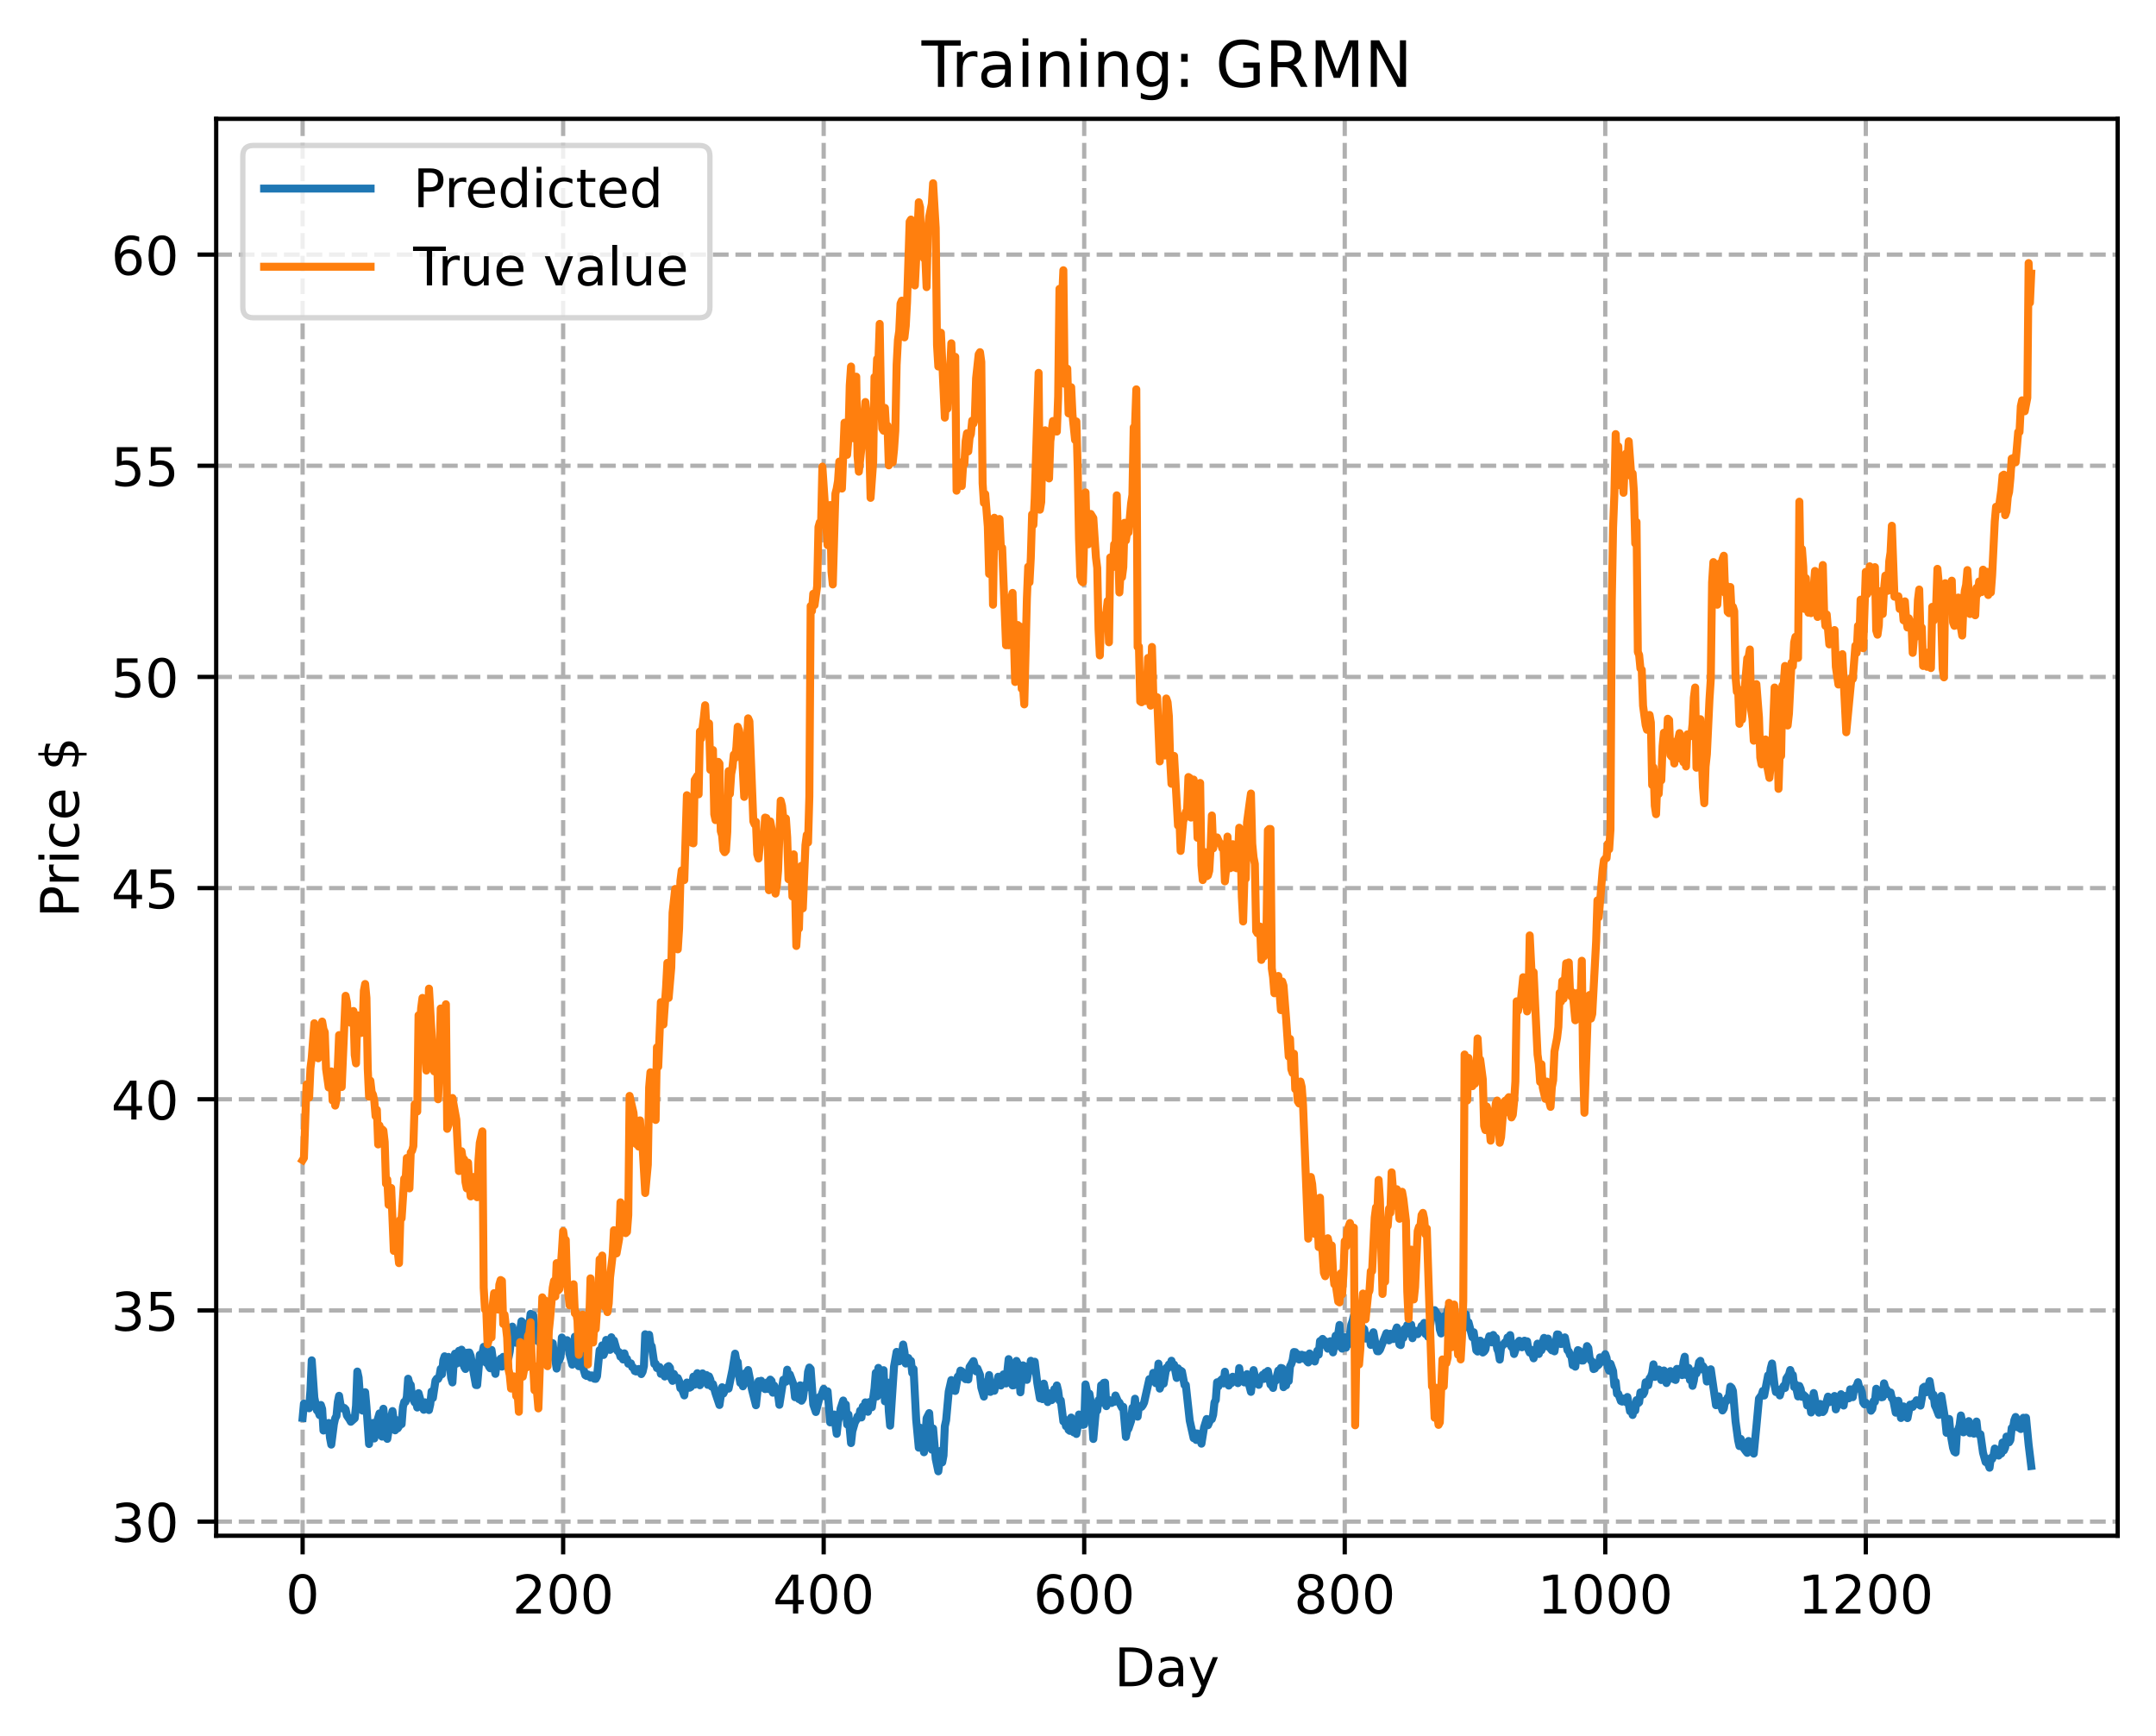 <?xml version="1.0" encoding="utf-8" standalone="no"?>
<!DOCTYPE svg PUBLIC "-//W3C//DTD SVG 1.1//EN"
  "http://www.w3.org/Graphics/SVG/1.1/DTD/svg11.dtd">
<!-- Created with matplotlib (https://matplotlib.org/) -->
<svg height="325.986pt" version="1.1" viewBox="0 0 404.923 325.986" width="404.923pt" xmlns="http://www.w3.org/2000/svg" xmlns:xlink="http://www.w3.org/1999/xlink">
 <defs>
  <style type="text/css">
*{stroke-linecap:butt;stroke-linejoin:round;}
  </style>
 </defs>
 <g id="figure_1">
  <g id="patch_1">
   <path d="M 0 325.986 
L 404.923 325.986 
L 404.923 0 
L 0 0 
z
" style="fill:#ffffff;"/>
  </g>
  <g id="axes_1">
   <g id="patch_2">
    <path d="M 40.603 288.43 
L 397.723 288.43 
L 397.723 22.318 
L 40.603 22.318 
z
" style="fill:#ffffff;"/>
   </g>
   <g id="matplotlib.axis_1">
    <g id="xtick_1">
     <g id="line2d_1">
      <path clip-path="url(#p4baff15fa0)" d="M 56.836 288.43 
L 56.836 22.318 
" style="fill:none;stroke:#b0b0b0;stroke-dasharray:2.96,1.28;stroke-dashoffset:0;stroke-width:0.8;"/>
     </g>
     <g id="line2d_2">
      <defs>
       <path d="M 0 0 
L 0 3.5 
" id="m6eef12f57c" style="stroke:#000000;stroke-width:0.8;"/>
      </defs>
      <g>
       <use style="stroke:#000000;stroke-width:0.8;" x="56.836" xlink:href="#m6eef12f57c" y="288.43"/>
      </g>
     </g>
     <g id="text_1">
      <!-- 0 -->
      <defs>
       <path d="M 31.781 66.406 
Q 24.172 66.406 20.328 58.906 
Q 16.5 51.422 16.5 36.375 
Q 16.5 21.391 20.328 13.891 
Q 24.172 6.391 31.781 6.391 
Q 39.453 6.391 43.281 13.891 
Q 47.125 21.391 47.125 36.375 
Q 47.125 51.422 43.281 58.906 
Q 39.453 66.406 31.781 66.406 
z
M 31.781 74.219 
Q 44.047 74.219 50.516 64.516 
Q 56.984 54.828 56.984 36.375 
Q 56.984 17.969 50.516 8.266 
Q 44.047 -1.422 31.781 -1.422 
Q 19.531 -1.422 13.062 8.266 
Q 6.594 17.969 6.594 36.375 
Q 6.594 54.828 13.062 64.516 
Q 19.531 74.219 31.781 74.219 
z
" id="DejaVuSans-48"/>
      </defs>
      <g transform="translate(53.655 303.029)scale(0.1 -0.1)">
       <use xlink:href="#DejaVuSans-48"/>
      </g>
     </g>
    </g>
    <g id="xtick_2">
     <g id="line2d_3">
      <path clip-path="url(#p4baff15fa0)" d="M 105.766 288.43 
L 105.766 22.318 
" style="fill:none;stroke:#b0b0b0;stroke-dasharray:2.96,1.28;stroke-dashoffset:0;stroke-width:0.8;"/>
     </g>
     <g id="line2d_4">
      <g>
       <use style="stroke:#000000;stroke-width:0.8;" x="105.766" xlink:href="#m6eef12f57c" y="288.43"/>
      </g>
     </g>
     <g id="text_2">
      <!-- 200 -->
      <defs>
       <path d="M 19.188 8.297 
L 53.609 8.297 
L 53.609 0 
L 7.328 0 
L 7.328 8.297 
Q 12.938 14.109 22.625 23.891 
Q 32.328 33.688 34.812 36.531 
Q 39.547 41.844 41.422 45.531 
Q 43.312 49.219 43.312 52.781 
Q 43.312 58.594 39.234 62.25 
Q 35.156 65.922 28.609 65.922 
Q 23.969 65.922 18.812 64.312 
Q 13.672 62.703 7.812 59.422 
L 7.812 69.391 
Q 13.766 71.781 18.938 73 
Q 24.125 74.219 28.422 74.219 
Q 39.75 74.219 46.484 68.547 
Q 53.219 62.891 53.219 53.422 
Q 53.219 48.922 51.531 44.891 
Q 49.859 40.875 45.406 35.406 
Q 44.188 33.984 37.641 27.219 
Q 31.109 20.453 19.188 8.297 
z
" id="DejaVuSans-50"/>
      </defs>
      <g transform="translate(96.223 303.029)scale(0.1 -0.1)">
       <use xlink:href="#DejaVuSans-50"/>
       <use x="63.623" xlink:href="#DejaVuSans-48"/>
       <use x="127.246" xlink:href="#DejaVuSans-48"/>
      </g>
     </g>
    </g>
    <g id="xtick_3">
     <g id="line2d_5">
      <path clip-path="url(#p4baff15fa0)" d="M 154.697 288.43 
L 154.697 22.318 
" style="fill:none;stroke:#b0b0b0;stroke-dasharray:2.96,1.28;stroke-dashoffset:0;stroke-width:0.8;"/>
     </g>
     <g id="line2d_6">
      <g>
       <use style="stroke:#000000;stroke-width:0.8;" x="154.697" xlink:href="#m6eef12f57c" y="288.43"/>
      </g>
     </g>
     <g id="text_3">
      <!-- 400 -->
      <defs>
       <path d="M 37.797 64.312 
L 12.891 25.391 
L 37.797 25.391 
z
M 35.203 72.906 
L 47.609 72.906 
L 47.609 25.391 
L 58.016 25.391 
L 58.016 17.188 
L 47.609 17.188 
L 47.609 0 
L 37.797 0 
L 37.797 17.188 
L 4.891 17.188 
L 4.891 26.703 
z
" id="DejaVuSans-52"/>
      </defs>
      <g transform="translate(145.153 303.029)scale(0.1 -0.1)">
       <use xlink:href="#DejaVuSans-52"/>
       <use x="63.623" xlink:href="#DejaVuSans-48"/>
       <use x="127.246" xlink:href="#DejaVuSans-48"/>
      </g>
     </g>
    </g>
    <g id="xtick_4">
     <g id="line2d_7">
      <path clip-path="url(#p4baff15fa0)" d="M 203.628 288.43 
L 203.628 22.318 
" style="fill:none;stroke:#b0b0b0;stroke-dasharray:2.96,1.28;stroke-dashoffset:0;stroke-width:0.8;"/>
     </g>
     <g id="line2d_8">
      <g>
       <use style="stroke:#000000;stroke-width:0.8;" x="203.628" xlink:href="#m6eef12f57c" y="288.43"/>
      </g>
     </g>
     <g id="text_4">
      <!-- 600 -->
      <defs>
       <path d="M 33.016 40.375 
Q 26.375 40.375 22.484 35.828 
Q 18.609 31.297 18.609 23.391 
Q 18.609 15.531 22.484 10.953 
Q 26.375 6.391 33.016 6.391 
Q 39.656 6.391 43.531 10.953 
Q 47.406 15.531 47.406 23.391 
Q 47.406 31.297 43.531 35.828 
Q 39.656 40.375 33.016 40.375 
z
M 52.594 71.297 
L 52.594 62.312 
Q 48.875 64.062 45.094 64.984 
Q 41.312 65.922 37.594 65.922 
Q 27.828 65.922 22.672 59.328 
Q 17.531 52.734 16.797 39.406 
Q 19.672 43.656 24.016 45.922 
Q 28.375 48.188 33.594 48.188 
Q 44.578 48.188 50.953 41.516 
Q 57.328 34.859 57.328 23.391 
Q 57.328 12.156 50.688 5.359 
Q 44.047 -1.422 33.016 -1.422 
Q 20.359 -1.422 13.672 8.266 
Q 6.984 17.969 6.984 36.375 
Q 6.984 53.656 15.188 63.938 
Q 23.391 74.219 37.203 74.219 
Q 40.922 74.219 44.703 73.484 
Q 48.484 72.75 52.594 71.297 
z
" id="DejaVuSans-54"/>
      </defs>
      <g transform="translate(194.084 303.029)scale(0.1 -0.1)">
       <use xlink:href="#DejaVuSans-54"/>
       <use x="63.623" xlink:href="#DejaVuSans-48"/>
       <use x="127.246" xlink:href="#DejaVuSans-48"/>
      </g>
     </g>
    </g>
    <g id="xtick_5">
     <g id="line2d_9">
      <path clip-path="url(#p4baff15fa0)" d="M 252.558 288.43 
L 252.558 22.318 
" style="fill:none;stroke:#b0b0b0;stroke-dasharray:2.96,1.28;stroke-dashoffset:0;stroke-width:0.8;"/>
     </g>
     <g id="line2d_10">
      <g>
       <use style="stroke:#000000;stroke-width:0.8;" x="252.558" xlink:href="#m6eef12f57c" y="288.43"/>
      </g>
     </g>
     <g id="text_5">
      <!-- 800 -->
      <defs>
       <path d="M 31.781 34.625 
Q 24.75 34.625 20.719 30.859 
Q 16.703 27.094 16.703 20.516 
Q 16.703 13.922 20.719 10.156 
Q 24.75 6.391 31.781 6.391 
Q 38.812 6.391 42.859 10.172 
Q 46.922 13.969 46.922 20.516 
Q 46.922 27.094 42.891 30.859 
Q 38.875 34.625 31.781 34.625 
z
M 21.922 38.812 
Q 15.578 40.375 12.031 44.719 
Q 8.5 49.078 8.5 55.328 
Q 8.5 64.062 14.719 69.141 
Q 20.953 74.219 31.781 74.219 
Q 42.672 74.219 48.875 69.141 
Q 55.078 64.062 55.078 55.328 
Q 55.078 49.078 51.531 44.719 
Q 48 40.375 41.703 38.812 
Q 48.828 37.156 52.797 32.312 
Q 56.781 27.484 56.781 20.516 
Q 56.781 9.906 50.312 4.234 
Q 43.844 -1.422 31.781 -1.422 
Q 19.734 -1.422 13.25 4.234 
Q 6.781 9.906 6.781 20.516 
Q 6.781 27.484 10.781 32.312 
Q 14.797 37.156 21.922 38.812 
z
M 18.312 54.391 
Q 18.312 48.734 21.844 45.562 
Q 25.391 42.391 31.781 42.391 
Q 38.141 42.391 41.719 45.562 
Q 45.312 48.734 45.312 54.391 
Q 45.312 60.062 41.719 63.234 
Q 38.141 66.406 31.781 66.406 
Q 25.391 66.406 21.844 63.234 
Q 18.312 60.062 18.312 54.391 
z
" id="DejaVuSans-56"/>
      </defs>
      <g transform="translate(243.015 303.029)scale(0.1 -0.1)">
       <use xlink:href="#DejaVuSans-56"/>
       <use x="63.623" xlink:href="#DejaVuSans-48"/>
       <use x="127.246" xlink:href="#DejaVuSans-48"/>
      </g>
     </g>
    </g>
    <g id="xtick_6">
     <g id="line2d_11">
      <path clip-path="url(#p4baff15fa0)" d="M 301.489 288.43 
L 301.489 22.318 
" style="fill:none;stroke:#b0b0b0;stroke-dasharray:2.96,1.28;stroke-dashoffset:0;stroke-width:0.8;"/>
     </g>
     <g id="line2d_12">
      <g>
       <use style="stroke:#000000;stroke-width:0.8;" x="301.489" xlink:href="#m6eef12f57c" y="288.43"/>
      </g>
     </g>
     <g id="text_6">
      <!-- 1000 -->
      <defs>
       <path d="M 12.406 8.297 
L 28.516 8.297 
L 28.516 63.922 
L 10.984 60.406 
L 10.984 69.391 
L 28.422 72.906 
L 38.281 72.906 
L 38.281 8.297 
L 54.391 8.297 
L 54.391 0 
L 12.406 0 
z
" id="DejaVuSans-49"/>
      </defs>
      <g transform="translate(288.764 303.029)scale(0.1 -0.1)">
       <use xlink:href="#DejaVuSans-49"/>
       <use x="63.623" xlink:href="#DejaVuSans-48"/>
       <use x="127.246" xlink:href="#DejaVuSans-48"/>
       <use x="190.869" xlink:href="#DejaVuSans-48"/>
      </g>
     </g>
    </g>
    <g id="xtick_7">
     <g id="line2d_13">
      <path clip-path="url(#p4baff15fa0)" d="M 350.419 288.43 
L 350.419 22.318 
" style="fill:none;stroke:#b0b0b0;stroke-dasharray:2.96,1.28;stroke-dashoffset:0;stroke-width:0.8;"/>
     </g>
     <g id="line2d_14">
      <g>
       <use style="stroke:#000000;stroke-width:0.8;" x="350.419" xlink:href="#m6eef12f57c" y="288.43"/>
      </g>
     </g>
     <g id="text_7">
      <!-- 1200 -->
      <g transform="translate(337.694 303.029)scale(0.1 -0.1)">
       <use xlink:href="#DejaVuSans-49"/>
       <use x="63.623" xlink:href="#DejaVuSans-50"/>
       <use x="127.246" xlink:href="#DejaVuSans-48"/>
       <use x="190.869" xlink:href="#DejaVuSans-48"/>
      </g>
     </g>
    </g>
    <g id="text_8">
     <!-- Day -->
     <defs>
      <path d="M 19.672 64.797 
L 19.672 8.109 
L 31.594 8.109 
Q 46.688 8.109 53.688 14.938 
Q 60.688 21.781 60.688 36.531 
Q 60.688 51.172 53.688 57.984 
Q 46.688 64.797 31.594 64.797 
z
M 9.812 72.906 
L 30.078 72.906 
Q 51.266 72.906 61.172 64.094 
Q 71.094 55.281 71.094 36.531 
Q 71.094 17.672 61.125 8.828 
Q 51.172 0 30.078 0 
L 9.812 0 
z
" id="DejaVuSans-68"/>
      <path d="M 34.281 27.484 
Q 23.391 27.484 19.188 25 
Q 14.984 22.516 14.984 16.5 
Q 14.984 11.719 18.141 8.906 
Q 21.297 6.109 26.703 6.109 
Q 34.188 6.109 38.703 11.406 
Q 43.219 16.703 43.219 25.484 
L 43.219 27.484 
z
M 52.203 31.203 
L 52.203 0 
L 43.219 0 
L 43.219 8.297 
Q 40.141 3.328 35.547 0.953 
Q 30.953 -1.422 24.312 -1.422 
Q 15.922 -1.422 10.953 3.297 
Q 6 8.016 6 15.922 
Q 6 25.141 12.172 29.828 
Q 18.359 34.516 30.609 34.516 
L 43.219 34.516 
L 43.219 35.406 
Q 43.219 41.609 39.141 45 
Q 35.062 48.391 27.688 48.391 
Q 23 48.391 18.547 47.266 
Q 14.109 46.141 10.016 43.891 
L 10.016 52.203 
Q 14.938 54.109 19.578 55.047 
Q 24.219 56 28.609 56 
Q 40.484 56 46.344 49.844 
Q 52.203 43.703 52.203 31.203 
z
" id="DejaVuSans-97"/>
      <path d="M 32.172 -5.078 
Q 28.375 -14.844 24.75 -17.812 
Q 21.141 -20.797 15.094 -20.797 
L 7.906 -20.797 
L 7.906 -13.281 
L 13.188 -13.281 
Q 16.891 -13.281 18.938 -11.516 
Q 21 -9.766 23.484 -3.219 
L 25.094 0.875 
L 2.984 54.688 
L 12.5 54.688 
L 29.594 11.922 
L 46.688 54.688 
L 56.203 54.688 
z
" id="DejaVuSans-121"/>
     </defs>
     <g transform="translate(209.29 316.707)scale(0.1 -0.1)">
      <use xlink:href="#DejaVuSans-68"/>
      <use x="77.002" xlink:href="#DejaVuSans-97"/>
      <use x="138.281" xlink:href="#DejaVuSans-121"/>
     </g>
    </g>
   </g>
   <g id="matplotlib.axis_2">
    <g id="ytick_1">
     <g id="line2d_15">
      <path clip-path="url(#p4baff15fa0)" d="M 40.603 285.778 
L 397.723 285.778 
" style="fill:none;stroke:#b0b0b0;stroke-dasharray:2.96,1.28;stroke-dashoffset:0;stroke-width:0.8;"/>
     </g>
     <g id="line2d_16">
      <defs>
       <path d="M 0 0 
L -3.5 0 
" id="me89796ea8c" style="stroke:#000000;stroke-width:0.8;"/>
      </defs>
      <g>
       <use style="stroke:#000000;stroke-width:0.8;" x="40.603" xlink:href="#me89796ea8c" y="285.778"/>
      </g>
     </g>
     <g id="text_9">
      <!-- 30 -->
      <defs>
       <path d="M 40.578 39.312 
Q 47.656 37.797 51.625 33 
Q 55.609 28.219 55.609 21.188 
Q 55.609 10.406 48.188 4.484 
Q 40.766 -1.422 27.094 -1.422 
Q 22.516 -1.422 17.656 -0.516 
Q 12.797 0.391 7.625 2.203 
L 7.625 11.719 
Q 11.719 9.328 16.594 8.109 
Q 21.484 6.891 26.812 6.891 
Q 36.078 6.891 40.938 10.547 
Q 45.797 14.203 45.797 21.188 
Q 45.797 27.641 41.281 31.266 
Q 36.766 34.906 28.719 34.906 
L 20.219 34.906 
L 20.219 43.016 
L 29.109 43.016 
Q 36.375 43.016 40.234 45.922 
Q 44.094 48.828 44.094 54.297 
Q 44.094 59.906 40.109 62.906 
Q 36.141 65.922 28.719 65.922 
Q 24.656 65.922 20.016 65.031 
Q 15.375 64.156 9.812 62.312 
L 9.812 71.094 
Q 15.438 72.656 20.344 73.438 
Q 25.25 74.219 29.594 74.219 
Q 40.828 74.219 47.359 69.109 
Q 53.906 64.016 53.906 55.328 
Q 53.906 49.266 50.438 45.094 
Q 46.969 40.922 40.578 39.312 
z
" id="DejaVuSans-51"/>
      </defs>
      <g transform="translate(20.878 289.577)scale(0.1 -0.1)">
       <use xlink:href="#DejaVuSans-51"/>
       <use x="63.623" xlink:href="#DejaVuSans-48"/>
      </g>
     </g>
    </g>
    <g id="ytick_2">
     <g id="line2d_17">
      <path clip-path="url(#p4baff15fa0)" d="M 40.603 246.118 
L 397.723 246.118 
" style="fill:none;stroke:#b0b0b0;stroke-dasharray:2.96,1.28;stroke-dashoffset:0;stroke-width:0.8;"/>
     </g>
     <g id="line2d_18">
      <g>
       <use style="stroke:#000000;stroke-width:0.8;" x="40.603" xlink:href="#me89796ea8c" y="246.118"/>
      </g>
     </g>
     <g id="text_10">
      <!-- 35 -->
      <defs>
       <path d="M 10.797 72.906 
L 49.516 72.906 
L 49.516 64.594 
L 19.828 64.594 
L 19.828 46.734 
Q 21.969 47.469 24.109 47.828 
Q 26.266 48.188 28.422 48.188 
Q 40.625 48.188 47.75 41.5 
Q 54.891 34.812 54.891 23.391 
Q 54.891 11.625 47.562 5.094 
Q 40.234 -1.422 26.906 -1.422 
Q 22.312 -1.422 17.547 -0.641 
Q 12.797 0.141 7.719 1.703 
L 7.719 11.625 
Q 12.109 9.234 16.797 8.062 
Q 21.484 6.891 26.703 6.891 
Q 35.156 6.891 40.078 11.328 
Q 45.016 15.766 45.016 23.391 
Q 45.016 31 40.078 35.438 
Q 35.156 39.891 26.703 39.891 
Q 22.75 39.891 18.812 39.016 
Q 14.891 38.141 10.797 36.281 
z
" id="DejaVuSans-53"/>
      </defs>
      <g transform="translate(20.878 249.917)scale(0.1 -0.1)">
       <use xlink:href="#DejaVuSans-51"/>
       <use x="63.623" xlink:href="#DejaVuSans-53"/>
      </g>
     </g>
    </g>
    <g id="ytick_3">
     <g id="line2d_19">
      <path clip-path="url(#p4baff15fa0)" d="M 40.603 206.458 
L 397.723 206.458 
" style="fill:none;stroke:#b0b0b0;stroke-dasharray:2.96,1.28;stroke-dashoffset:0;stroke-width:0.8;"/>
     </g>
     <g id="line2d_20">
      <g>
       <use style="stroke:#000000;stroke-width:0.8;" x="40.603" xlink:href="#me89796ea8c" y="206.458"/>
      </g>
     </g>
     <g id="text_11">
      <!-- 40 -->
      <g transform="translate(20.878 210.257)scale(0.1 -0.1)">
       <use xlink:href="#DejaVuSans-52"/>
       <use x="63.623" xlink:href="#DejaVuSans-48"/>
      </g>
     </g>
    </g>
    <g id="ytick_4">
     <g id="line2d_21">
      <path clip-path="url(#p4baff15fa0)" d="M 40.603 166.798 
L 397.723 166.798 
" style="fill:none;stroke:#b0b0b0;stroke-dasharray:2.96,1.28;stroke-dashoffset:0;stroke-width:0.8;"/>
     </g>
     <g id="line2d_22">
      <g>
       <use style="stroke:#000000;stroke-width:0.8;" x="40.603" xlink:href="#me89796ea8c" y="166.798"/>
      </g>
     </g>
     <g id="text_12">
      <!-- 45 -->
      <g transform="translate(20.878 170.598)scale(0.1 -0.1)">
       <use xlink:href="#DejaVuSans-52"/>
       <use x="63.623" xlink:href="#DejaVuSans-53"/>
      </g>
     </g>
    </g>
    <g id="ytick_5">
     <g id="line2d_23">
      <path clip-path="url(#p4baff15fa0)" d="M 40.603 127.139 
L 397.723 127.139 
" style="fill:none;stroke:#b0b0b0;stroke-dasharray:2.96,1.28;stroke-dashoffset:0;stroke-width:0.8;"/>
     </g>
     <g id="line2d_24">
      <g>
       <use style="stroke:#000000;stroke-width:0.8;" x="40.603" xlink:href="#me89796ea8c" y="127.139"/>
      </g>
     </g>
     <g id="text_13">
      <!-- 50 -->
      <g transform="translate(20.878 130.938)scale(0.1 -0.1)">
       <use xlink:href="#DejaVuSans-53"/>
       <use x="63.623" xlink:href="#DejaVuSans-48"/>
      </g>
     </g>
    </g>
    <g id="ytick_6">
     <g id="line2d_25">
      <path clip-path="url(#p4baff15fa0)" d="M 40.603 87.479 
L 397.723 87.479 
" style="fill:none;stroke:#b0b0b0;stroke-dasharray:2.96,1.28;stroke-dashoffset:0;stroke-width:0.8;"/>
     </g>
     <g id="line2d_26">
      <g>
       <use style="stroke:#000000;stroke-width:0.8;" x="40.603" xlink:href="#me89796ea8c" y="87.479"/>
      </g>
     </g>
     <g id="text_14">
      <!-- 55 -->
      <g transform="translate(20.878 91.278)scale(0.1 -0.1)">
       <use xlink:href="#DejaVuSans-53"/>
       <use x="63.623" xlink:href="#DejaVuSans-53"/>
      </g>
     </g>
    </g>
    <g id="ytick_7">
     <g id="line2d_27">
      <path clip-path="url(#p4baff15fa0)" d="M 40.603 47.819 
L 397.723 47.819 
" style="fill:none;stroke:#b0b0b0;stroke-dasharray:2.96,1.28;stroke-dashoffset:0;stroke-width:0.8;"/>
     </g>
     <g id="line2d_28">
      <g>
       <use style="stroke:#000000;stroke-width:0.8;" x="40.603" xlink:href="#me89796ea8c" y="47.819"/>
      </g>
     </g>
     <g id="text_15">
      <!-- 60 -->
      <g transform="translate(20.878 51.618)scale(0.1 -0.1)">
       <use xlink:href="#DejaVuSans-54"/>
       <use x="63.623" xlink:href="#DejaVuSans-48"/>
      </g>
     </g>
    </g>
    <g id="text_16">
     <!-- Price $ -->
     <defs>
      <path d="M 19.672 64.797 
L 19.672 37.406 
L 32.078 37.406 
Q 38.969 37.406 42.719 40.969 
Q 46.484 44.531 46.484 51.125 
Q 46.484 57.672 42.719 61.234 
Q 38.969 64.797 32.078 64.797 
z
M 9.812 72.906 
L 32.078 72.906 
Q 44.344 72.906 50.609 67.359 
Q 56.891 61.812 56.891 51.125 
Q 56.891 40.328 50.609 34.812 
Q 44.344 29.297 32.078 29.297 
L 19.672 29.297 
L 19.672 0 
L 9.812 0 
z
" id="DejaVuSans-80"/>
      <path d="M 41.109 46.297 
Q 39.594 47.172 37.812 47.578 
Q 36.031 48 33.891 48 
Q 26.266 48 22.188 43.047 
Q 18.109 38.094 18.109 28.812 
L 18.109 0 
L 9.078 0 
L 9.078 54.688 
L 18.109 54.688 
L 18.109 46.188 
Q 20.953 51.172 25.484 53.578 
Q 30.031 56 36.531 56 
Q 37.453 56 38.578 55.875 
Q 39.703 55.766 41.062 55.516 
z
" id="DejaVuSans-114"/>
      <path d="M 9.422 54.688 
L 18.406 54.688 
L 18.406 0 
L 9.422 0 
z
M 9.422 75.984 
L 18.406 75.984 
L 18.406 64.594 
L 9.422 64.594 
z
" id="DejaVuSans-105"/>
      <path d="M 48.781 52.594 
L 48.781 44.188 
Q 44.969 46.297 41.141 47.344 
Q 37.312 48.391 33.406 48.391 
Q 24.656 48.391 19.812 42.844 
Q 14.984 37.312 14.984 27.297 
Q 14.984 17.281 19.812 11.734 
Q 24.656 6.203 33.406 6.203 
Q 37.312 6.203 41.141 7.25 
Q 44.969 8.297 48.781 10.406 
L 48.781 2.094 
Q 45.016 0.344 40.984 -0.531 
Q 36.969 -1.422 32.422 -1.422 
Q 20.062 -1.422 12.781 6.344 
Q 5.516 14.109 5.516 27.297 
Q 5.516 40.672 12.859 48.328 
Q 20.219 56 33.016 56 
Q 37.156 56 41.109 55.141 
Q 45.062 54.297 48.781 52.594 
z
" id="DejaVuSans-99"/>
      <path d="M 56.203 29.594 
L 56.203 25.203 
L 14.891 25.203 
Q 15.484 15.922 20.484 11.062 
Q 25.484 6.203 34.422 6.203 
Q 39.594 6.203 44.453 7.469 
Q 49.312 8.734 54.109 11.281 
L 54.109 2.781 
Q 49.266 0.734 44.188 -0.344 
Q 39.109 -1.422 33.891 -1.422 
Q 20.797 -1.422 13.156 6.188 
Q 5.516 13.812 5.516 26.812 
Q 5.516 40.234 12.766 48.109 
Q 20.016 56 32.328 56 
Q 43.359 56 49.781 48.891 
Q 56.203 41.797 56.203 29.594 
z
M 47.219 32.234 
Q 47.125 39.594 43.094 43.984 
Q 39.062 48.391 32.422 48.391 
Q 24.906 48.391 20.391 44.141 
Q 15.875 39.891 15.188 32.172 
z
" id="DejaVuSans-101"/>
      <path id="DejaVuSans-32"/>
      <path d="M 33.797 -14.703 
L 28.906 -14.703 
L 28.859 0 
Q 23.734 0.094 18.609 1.188 
Q 13.484 2.297 8.297 4.5 
L 8.297 13.281 
Q 13.281 10.156 18.375 8.562 
Q 23.484 6.984 28.906 6.938 
L 28.906 29.203 
Q 18.109 30.953 13.203 35.156 
Q 8.297 39.359 8.297 46.688 
Q 8.297 54.641 13.625 59.219 
Q 18.953 63.812 28.906 64.5 
L 28.906 75.984 
L 33.797 75.984 
L 33.797 64.656 
Q 38.328 64.453 42.578 63.688 
Q 46.828 62.938 50.875 61.625 
L 50.875 53.078 
Q 46.828 55.125 42.547 56.25 
Q 38.281 57.375 33.797 57.562 
L 33.797 36.719 
Q 44.875 35.016 50.094 30.609 
Q 55.328 26.219 55.328 18.609 
Q 55.328 10.359 49.781 5.594 
Q 44.234 0.828 33.797 0.094 
z
M 28.906 37.594 
L 28.906 57.625 
Q 23.25 56.984 20.266 54.391 
Q 17.281 51.812 17.281 47.516 
Q 17.281 43.312 20.031 40.969 
Q 22.797 38.625 28.906 37.594 
z
M 33.797 28.219 
L 33.797 7.078 
Q 39.984 7.906 43.141 10.594 
Q 46.297 13.281 46.297 17.672 
Q 46.297 21.969 43.281 24.5 
Q 40.281 27.047 33.797 28.219 
z
" id="DejaVuSans-36"/>
     </defs>
     <g transform="translate(14.798 172.342)rotate(-90)scale(0.1 -0.1)">
      <use xlink:href="#DejaVuSans-80"/>
      <use x="58.553" xlink:href="#DejaVuSans-114"/>
      <use x="99.666" xlink:href="#DejaVuSans-105"/>
      <use x="127.449" xlink:href="#DejaVuSans-99"/>
      <use x="182.43" xlink:href="#DejaVuSans-101"/>
      <use x="243.953" xlink:href="#DejaVuSans-32"/>
      <use x="275.74" xlink:href="#DejaVuSans-36"/>
     </g>
    </g>
   </g>
   <g id="line2d_29">
    <path clip-path="url(#p4baff15fa0)" d="M 56.836 266.302 
L 57.081 263.615 
L 57.325 264.279 
L 57.57 264.098 
L 57.814 264.181 
L 58.059 264.494 
L 58.304 261.129 
L 58.548 255.487 
L 59.038 262.493 
L 59.527 264.895 
L 59.772 265.099 
L 60.016 265.772 
L 60.261 263.872 
L 60.506 264.636 
L 60.75 268.672 
L 60.995 268.547 
L 61.24 267.669 
L 61.484 267.812 
L 61.729 267.254 
L 61.974 270.03 
L 62.218 271.32 
L 62.708 267.471 
L 62.952 266.376 
L 63.197 265.939 
L 63.441 263.324 
L 63.686 262.147 
L 63.931 263.7 
L 64.175 264.298 
L 64.42 264.553 
L 64.665 264.437 
L 64.909 264.704 
L 65.154 265.86 
L 65.643 266.581 
L 65.888 267.027 
L 66.622 266.374 
L 66.867 264.006 
L 67.111 257.594 
L 67.356 258.736 
L 67.601 262.109 
L 68.09 264.936 
L 68.579 261.47 
L 68.824 264.182 
L 69.313 271.209 
L 69.558 267.613 
L 70.047 267.249 
L 70.292 270.171 
L 70.781 267.122 
L 71.27 265.455 
L 71.515 268.557 
L 71.76 269.818 
L 72.004 264.58 
L 72.494 269.928 
L 72.738 270.243 
L 73.228 267.196 
L 73.717 265.016 
L 74.206 268.637 
L 74.451 266.706 
L 74.696 268.265 
L 74.94 267.886 
L 75.185 266.96 
L 75.429 267.475 
L 75.674 264.245 
L 75.919 263.289 
L 76.163 263.284 
L 76.408 262.353 
L 76.653 258.942 
L 76.897 259.831 
L 77.142 260.103 
L 77.387 262.357 
L 77.876 263.382 
L 78.121 263.328 
L 78.365 264.353 
L 78.61 261.653 
L 79.099 263.424 
L 79.344 263.415 
L 79.589 264.775 
L 79.833 263.378 
L 80.323 264.667 
L 80.567 264.83 
L 80.812 263.728 
L 81.056 261.343 
L 81.301 262.565 
L 81.79 259.288 
L 82.035 258.926 
L 82.28 258.986 
L 82.524 258.5 
L 82.769 257.082 
L 83.014 258.1 
L 83.258 255.478 
L 83.503 254.73 
L 83.992 256.449 
L 84.237 254.844 
L 84.482 256.136 
L 84.726 258.746 
L 84.971 259.644 
L 85.216 255.746 
L 85.46 254.234 
L 85.705 256.129 
L 85.95 255.26 
L 86.194 253.7 
L 86.439 255.94 
L 86.684 253.485 
L 86.928 255.607 
L 87.173 256.702 
L 87.417 257.114 
L 87.662 254.067 
L 88.151 254.022 
L 88.396 254.665 
L 89.13 258.786 
L 89.375 260.125 
L 89.619 260.143 
L 90.109 254.449 
L 90.353 255.445 
L 90.843 252.951 
L 91.087 255.607 
L 91.332 255.972 
L 91.577 255.677 
L 91.821 256.635 
L 92.066 256.979 
L 92.311 253.527 
L 92.8 256.961 
L 93.044 258.033 
L 93.289 255.996 
L 93.534 255.627 
L 93.778 256.445 
L 94.023 255.168 
L 94.268 256.674 
L 94.512 254.831 
L 95.002 255.242 
L 95.246 255.498 
L 95.491 255.04 
L 95.736 253.834 
L 96.225 249.155 
L 96.47 250.914 
L 96.714 250.291 
L 96.959 252.2 
L 97.204 252.012 
L 97.448 249.822 
L 97.693 249.797 
L 97.938 248.146 
L 98.182 248.418 
L 98.672 251.519 
L 98.916 250.44 
L 99.161 251.093 
L 99.65 246.758 
L 99.895 247.468 
L 100.139 246.971 
L 100.384 249.58 
L 100.629 249.214 
L 100.873 251.805 
L 101.118 249.57 
L 101.363 252.223 
L 101.607 251.549 
L 101.852 251.755 
L 102.341 250.082 
L 102.586 251.017 
L 102.831 250.099 
L 103.075 252.712 
L 103.32 252.047 
L 103.565 252.935 
L 103.809 252.27 
L 104.054 254.751 
L 104.299 255.446 
L 104.543 257.041 
L 104.788 255.42 
L 105.032 255.486 
L 105.277 254.851 
L 105.522 251.201 
L 105.766 252.068 
L 106.011 252.199 
L 106.256 252.986 
L 106.5 251.699 
L 106.745 252.755 
L 106.99 254.43 
L 107.479 256.297 
L 107.724 254.224 
L 107.968 251.043 
L 108.702 256.596 
L 108.947 254.243 
L 109.436 256.623 
L 109.926 258.281 
L 110.17 258.426 
L 110.415 258.14 
L 110.904 258.725 
L 111.149 258.317 
L 111.638 258.954 
L 111.883 258.971 
L 112.127 258.506 
L 112.617 253.574 
L 112.861 253.796 
L 113.106 252.671 
L 113.351 254.484 
L 113.595 253.884 
L 113.84 251.656 
L 114.085 252.878 
L 114.574 253.522 
L 114.819 251.154 
L 115.063 252.051 
L 115.308 251.763 
L 115.797 253.481 
L 116.042 253.82 
L 116.287 253.965 
L 116.531 254.812 
L 116.776 254.767 
L 117.02 255.33 
L 117.265 254.175 
L 117.51 255.047 
L 117.754 255.205 
L 117.999 256.126 
L 118.244 255.999 
L 118.488 256.051 
L 118.733 256.778 
L 118.978 256.866 
L 119.222 257.496 
L 119.467 257.587 
L 119.712 257.196 
L 119.956 257.11 
L 120.201 257.415 
L 120.446 258.072 
L 120.69 257.63 
L 120.935 256.553 
L 121.18 250.59 
L 121.424 252.339 
L 121.669 252.963 
L 121.914 250.685 
L 122.158 252.487 
L 122.403 252.847 
L 122.892 256.171 
L 123.137 256.123 
L 123.381 256.94 
L 123.626 257.001 
L 123.871 256.74 
L 124.115 258.027 
L 124.36 257.593 
L 124.605 257.518 
L 124.849 258.527 
L 125.094 258.388 
L 125.339 256.735 
L 125.583 256.572 
L 125.828 256.881 
L 126.073 258.864 
L 126.317 259.35 
L 126.562 258.044 
L 127.051 259.108 
L 127.296 258.806 
L 127.541 259.357 
L 127.785 260.726 
L 128.03 260.755 
L 128.519 262.081 
L 128.764 260.197 
L 129.008 259.656 
L 129.498 260.638 
L 129.742 260.497 
L 129.987 259.87 
L 130.232 258.546 
L 130.476 260.051 
L 130.721 258.636 
L 130.966 257.9 
L 131.455 260.162 
L 131.7 259.358 
L 131.944 257.936 
L 132.189 259.169 
L 132.434 259.576 
L 132.678 258.249 
L 132.923 260.093 
L 133.168 258.502 
L 133.412 259.106 
L 133.657 260.428 
L 133.902 259.948 
L 134.391 261.7 
L 135.125 263.876 
L 135.614 260.541 
L 135.859 261.73 
L 136.103 261.215 
L 136.593 260.575 
L 136.837 260.803 
L 137.571 257.24 
L 138.061 254.235 
L 138.305 255.615 
L 138.55 255.799 
L 138.795 258.354 
L 139.039 259.738 
L 139.284 259.319 
L 139.529 260.37 
L 139.773 259.82 
L 140.018 257.857 
L 140.263 258.471 
L 140.507 257.309 
L 141.241 261.021 
L 141.975 263.927 
L 142.464 259.414 
L 142.709 259.777 
L 142.954 259.324 
L 143.198 260.622 
L 143.443 260.366 
L 143.688 260.892 
L 143.932 260.854 
L 144.177 259.587 
L 144.422 260.897 
L 144.666 259.111 
L 144.911 259.369 
L 145.156 261.569 
L 145.4 260.226 
L 145.89 261.584 
L 146.134 261.979 
L 146.379 263.844 
L 146.868 260.739 
L 147.113 259.131 
L 147.357 259.244 
L 147.602 259.51 
L 147.847 257.246 
L 148.091 259.205 
L 148.336 258.14 
L 149.07 260.154 
L 149.315 262.416 
L 149.559 261.12 
L 149.804 260.455 
L 150.049 262.775 
L 150.293 260.18 
L 150.538 263.075 
L 150.783 262.661 
L 151.027 260.915 
L 151.272 260.092 
L 151.517 260.574 
L 151.761 257.655 
L 152.006 256.84 
L 152.251 257.12 
L 152.74 263.776 
L 153.229 265.197 
L 153.963 262.328 
L 154.208 262.217 
L 154.697 260.859 
L 155.186 262.315 
L 155.431 261.306 
L 155.92 267.146 
L 156.165 266.907 
L 156.41 265.785 
L 156.654 265.664 
L 157.144 269.293 
L 157.388 266.989 
L 157.633 266.157 
L 157.878 264.54 
L 158.367 263.035 
L 158.612 264.494 
L 158.856 263.773 
L 159.101 267.544 
L 159.345 265.66 
L 159.835 271.031 
L 160.079 268.817 
L 160.569 267.128 
L 160.813 266.719 
L 161.058 266.011 
L 161.303 266.294 
L 161.547 264.929 
L 161.792 266.22 
L 162.037 264.172 
L 162.281 264.404 
L 162.526 263.383 
L 163.015 265.154 
L 163.26 263.332 
L 163.505 264.082 
L 163.749 264.304 
L 164.239 260.779 
L 164.483 257.823 
L 164.728 262.269 
L 164.972 256.905 
L 165.462 258.88 
L 165.706 257.746 
L 165.951 257.336 
L 166.196 263.186 
L 166.685 259.655 
L 166.93 265.044 
L 167.174 267.754 
L 167.908 256.65 
L 168.398 253.901 
L 168.642 254.447 
L 168.887 255.672 
L 169.132 254.603 
L 169.376 254.545 
L 169.621 252.52 
L 169.866 253.889 
L 170.11 256.094 
L 170.355 255.26 
L 170.6 255.047 
L 170.844 255.977 
L 171.089 255.596 
L 171.333 257.867 
L 171.578 257.106 
L 172.067 266.615 
L 172.557 271.896 
L 172.801 268.143 
L 173.535 272.755 
L 173.78 270.313 
L 174.025 266.374 
L 174.514 265.4 
L 175.003 272.267 
L 175.248 268.284 
L 175.737 273.998 
L 176.227 276.334 
L 176.716 272.467 
L 176.96 274.654 
L 177.205 273.363 
L 177.45 267.862 
L 177.694 266.743 
L 178.184 261.355 
L 178.673 259.191 
L 179.162 261.164 
L 179.407 261.24 
L 179.896 258.521 
L 180.141 258.544 
L 180.386 257.411 
L 180.63 257.545 
L 180.875 258.557 
L 181.364 259.032 
L 181.609 258.006 
L 181.854 259.09 
L 182.098 256.734 
L 182.832 255.633 
L 183.321 257.556 
L 183.566 257.02 
L 184.055 258.207 
L 184.3 260.595 
L 184.789 262.301 
L 185.034 259.62 
L 185.279 260.274 
L 185.523 260.192 
L 185.768 258.254 
L 186.013 261.421 
L 186.257 259.774 
L 186.747 261.209 
L 186.991 259.99 
L 187.236 259.554 
L 187.481 258.565 
L 187.97 260.222 
L 188.215 259.631 
L 188.459 258.129 
L 188.704 258.528 
L 188.948 259.835 
L 189.438 255.26 
L 189.682 257.189 
L 189.927 257.468 
L 190.172 260.202 
L 190.416 260.169 
L 190.661 258.977 
L 190.906 255.594 
L 191.15 256.115 
L 191.395 257.499 
L 191.64 261.498 
L 192.129 256.433 
L 192.374 256.565 
L 192.863 259.159 
L 193.108 257.763 
L 193.352 257.509 
L 193.597 255.573 
L 194.086 257.421 
L 194.331 255.747 
L 194.82 259.788 
L 195.309 262.635 
L 195.554 261.875 
L 195.799 262.778 
L 196.043 259.863 
L 196.777 263.327 
L 197.022 261.69 
L 197.267 261.715 
L 197.511 262.967 
L 197.756 262.683 
L 198.001 260.907 
L 198.245 261.385 
L 198.49 260.198 
L 198.735 261.209 
L 198.979 263.053 
L 199.224 263.004 
L 199.713 266.967 
L 199.958 266.595 
L 200.203 267.862 
L 200.447 267.31 
L 200.692 268.54 
L 200.936 268.735 
L 201.181 266.232 
L 201.426 268.111 
L 201.67 269.03 
L 201.915 268.814 
L 202.16 269.32 
L 202.404 267.93 
L 202.649 265.66 
L 202.894 266.265 
L 203.138 266.545 
L 203.383 267.617 
L 203.628 267.54 
L 203.872 260.006 
L 204.362 262.394 
L 204.606 261.75 
L 204.851 263.226 
L 205.34 270.261 
L 205.83 264.826 
L 206.074 264.944 
L 206.319 262.954 
L 206.563 263.577 
L 206.808 260.157 
L 207.053 260.123 
L 207.297 259.722 
L 207.542 259.673 
L 207.787 264.097 
L 208.031 262.912 
L 208.276 262.936 
L 208.765 263.498 
L 209.01 263.026 
L 209.255 263.294 
L 209.499 262.09 
L 209.989 263.22 
L 210.233 263.415 
L 210.723 264.387 
L 210.967 264.226 
L 211.457 269.87 
L 211.701 268.676 
L 211.946 268.319 
L 212.435 266.853 
L 212.68 264.402 
L 212.924 265.067 
L 213.169 262.697 
L 213.414 265.151 
L 213.658 266.07 
L 213.903 264.111 
L 214.392 264.234 
L 214.637 263.91 
L 214.882 263.392 
L 215.86 259.021 
L 216.105 259.294 
L 216.35 259.39 
L 216.594 257.845 
L 217.084 259.797 
L 217.328 258.963 
L 217.573 256.103 
L 217.818 260.802 
L 218.307 259.453 
L 218.551 259.869 
L 219.041 256.89 
L 219.285 257.016 
L 219.53 256.272 
L 219.775 256.522 
L 220.019 255.562 
L 220.264 256.4 
L 220.509 256.293 
L 220.998 258.798 
L 221.243 256.988 
L 221.487 258.291 
L 221.732 257.414 
L 221.977 257.574 
L 222.466 260.124 
L 222.711 260.112 
L 223.445 266.813 
L 224.179 270.111 
L 224.423 269.162 
L 224.668 270.448 
L 224.912 269.231 
L 225.157 270.096 
L 225.402 270.273 
L 225.646 271.143 
L 226.136 268.08 
L 226.625 266.506 
L 226.87 267.677 
L 227.359 266.554 
L 227.604 266.532 
L 227.848 265.697 
L 228.093 263.393 
L 228.338 262.94 
L 228.582 259.612 
L 228.827 260.387 
L 229.072 259.44 
L 229.561 258.978 
L 229.806 259.83 
L 230.05 257.627 
L 230.295 259.1 
L 230.784 260.232 
L 231.029 259.194 
L 231.273 259.778 
L 231.518 258.569 
L 231.763 259.198 
L 232.007 259.189 
L 232.252 258.657 
L 232.497 259.775 
L 232.741 256.944 
L 232.986 258.85 
L 233.231 258.233 
L 233.72 259.64 
L 233.965 258.502 
L 234.209 258.076 
L 234.454 259.546 
L 234.943 261.414 
L 235.433 257.322 
L 235.922 259.488 
L 236.167 259.903 
L 236.411 260.095 
L 236.656 258.764 
L 236.9 258.803 
L 237.145 258.208 
L 237.39 258.98 
L 237.634 257.796 
L 237.879 258.22 
L 238.124 257.479 
L 238.613 260.053 
L 238.858 260.222 
L 239.102 260.677 
L 239.347 259.17 
L 239.592 259.332 
L 240.081 257.41 
L 240.326 257.948 
L 240.57 256.916 
L 240.815 256.987 
L 241.06 260.531 
L 241.304 260.219 
L 241.549 260.192 
L 241.794 258.551 
L 242.038 259.385 
L 242.283 256.605 
L 242.527 256.161 
L 242.772 255.449 
L 243.017 253.925 
L 243.261 253.951 
L 243.506 254.8 
L 243.751 254.354 
L 243.995 255.343 
L 244.24 254.692 
L 244.485 254.432 
L 244.729 255.153 
L 244.974 254.556 
L 245.463 255.646 
L 245.708 255.889 
L 245.953 254.196 
L 246.442 255.403 
L 246.687 255.246 
L 246.931 255.705 
L 247.421 253.668 
L 247.665 254.424 
L 247.91 251.875 
L 248.155 251.748 
L 248.399 251.464 
L 248.644 252.555 
L 248.888 251.887 
L 249.378 253.303 
L 249.867 251.894 
L 250.356 254.001 
L 250.601 252.793 
L 250.846 250.858 
L 251.09 252.161 
L 251.58 248.845 
L 251.824 252.996 
L 252.069 253.294 
L 252.314 251.147 
L 252.558 251.095 
L 252.803 253.11 
L 253.048 251.087 
L 253.292 252.467 
L 253.782 248.789 
L 254.026 248.11 
L 254.76 245.11 
L 255.249 249.261 
L 255.494 250.072 
L 255.739 249.19 
L 256.228 249.652 
L 256.473 251.403 
L 256.717 250.871 
L 257.207 250.917 
L 257.451 252.598 
L 257.941 250.211 
L 258.43 252.935 
L 258.675 253.778 
L 258.919 253.794 
L 259.164 253.506 
L 260.387 250.392 
L 260.632 250.666 
L 260.876 251.746 
L 261.121 250.497 
L 261.366 251.168 
L 261.61 251.493 
L 261.855 251.375 
L 262.1 249.988 
L 262.344 249.319 
L 262.589 251.466 
L 262.834 252.504 
L 263.078 252.631 
L 263.323 250.595 
L 263.568 251.271 
L 263.812 249.572 
L 264.057 250.035 
L 264.302 248.867 
L 264.546 250.453 
L 264.791 250.524 
L 265.036 248.78 
L 265.28 251.336 
L 265.525 249.992 
L 265.77 249.92 
L 266.259 250.574 
L 266.748 249.754 
L 266.993 249.019 
L 267.237 249.4 
L 267.482 248.457 
L 267.727 250.554 
L 267.971 249.29 
L 268.216 251.07 
L 268.461 249.965 
L 268.95 246.557 
L 269.195 247.118 
L 269.439 246.065 
L 269.684 246.421 
L 269.929 246.983 
L 270.173 247.087 
L 270.418 249.688 
L 270.663 250.445 
L 271.152 247.229 
L 271.397 247.482 
L 271.641 248.121 
L 271.886 246.076 
L 272.131 245.359 
L 272.375 248.571 
L 272.62 249.603 
L 272.864 249.994 
L 273.109 248.472 
L 273.598 250.641 
L 274.088 247.823 
L 274.332 249.129 
L 274.822 248.86 
L 275.066 247.541 
L 275.311 246.844 
L 275.556 249.28 
L 275.8 248.332 
L 276.534 251.157 
L 276.779 250.212 
L 277.268 253.603 
L 277.513 253.836 
L 277.758 253.016 
L 278.002 251.791 
L 278.247 252.299 
L 278.491 254.023 
L 278.736 253.843 
L 278.981 253.465 
L 279.225 251.952 
L 279.47 251.977 
L 279.715 250.958 
L 280.204 252.128 
L 280.449 250.723 
L 280.693 251.543 
L 280.938 251.271 
L 281.183 253.32 
L 281.427 253.918 
L 281.672 255.349 
L 281.917 253.063 
L 282.651 252.118 
L 282.895 252.315 
L 283.14 251.191 
L 283.385 251.755 
L 283.629 250.748 
L 283.874 252.972 
L 284.118 252.873 
L 284.363 254.3 
L 285.097 252.139 
L 285.342 251.815 
L 285.586 252.883 
L 285.831 253.039 
L 286.32 251.796 
L 286.565 252.197 
L 286.81 251.914 
L 287.054 253.473 
L 287.299 254.043 
L 287.544 253.477 
L 288.033 255.113 
L 288.278 253.897 
L 288.522 254.136 
L 288.767 252.352 
L 289.012 254.302 
L 289.256 252.95 
L 289.501 253.603 
L 289.746 252.028 
L 289.99 251.271 
L 290.235 251.747 
L 290.479 252.866 
L 290.724 251.401 
L 290.969 252.149 
L 291.213 253.3 
L 291.458 253.611 
L 291.703 253.589 
L 291.947 253.803 
L 292.437 250.615 
L 292.681 250.641 
L 293.171 252.435 
L 293.415 251.58 
L 293.66 251.46 
L 293.905 251.176 
L 294.394 253.59 
L 294.639 253.838 
L 294.883 254.505 
L 295.128 254.563 
L 295.373 256.4 
L 295.617 254.936 
L 295.862 256.68 
L 296.106 254.501 
L 296.351 253.567 
L 296.596 253.692 
L 296.84 253.983 
L 297.085 255.535 
L 297.33 255.532 
L 297.574 253.963 
L 297.819 254.185 
L 298.064 252.813 
L 298.308 253.178 
L 298.553 255.086 
L 298.798 255.55 
L 299.042 255.733 
L 299.287 257.131 
L 299.532 257.033 
L 299.776 256.355 
L 300.021 256.506 
L 300.266 256.292 
L 300.51 254.932 
L 300.755 255.819 
L 301.244 254.8 
L 301.489 254.327 
L 301.734 255.016 
L 301.978 256.776 
L 302.223 257.444 
L 302.467 256.129 
L 302.957 257.506 
L 303.201 260.224 
L 303.446 259.513 
L 303.691 261.771 
L 303.935 261.771 
L 304.425 263.134 
L 304.669 263.239 
L 304.914 262.67 
L 305.159 263.178 
L 305.403 263.343 
L 305.648 262.371 
L 306.137 265.058 
L 306.382 263.862 
L 306.627 265.754 
L 306.871 264.2 
L 307.116 264.922 
L 307.361 262.962 
L 307.605 263.577 
L 307.85 263.371 
L 308.094 261.507 
L 308.584 261.907 
L 308.828 261.48 
L 309.073 259.602 
L 309.318 259.553 
L 309.562 260.17 
L 309.807 258.867 
L 310.052 258.58 
L 310.296 257.871 
L 310.541 256.243 
L 310.786 258.606 
L 311.03 257.413 
L 311.275 258.443 
L 311.52 257.219 
L 311.764 258.576 
L 312.009 259.194 
L 312.254 257.85 
L 312.498 257.398 
L 312.743 258.137 
L 312.988 259.76 
L 313.477 258.708 
L 313.722 257.509 
L 313.966 258.265 
L 314.211 257.893 
L 314.455 259.075 
L 314.7 259.18 
L 314.945 257.094 
L 315.189 258.221 
L 315.434 257.086 
L 315.679 258.148 
L 315.923 258.266 
L 316.168 255.818 
L 316.413 254.807 
L 316.657 258.23 
L 316.902 257.852 
L 317.147 256.918 
L 317.391 259.179 
L 317.636 258.147 
L 317.881 260.282 
L 318.125 259.285 
L 318.37 257.455 
L 318.615 257.965 
L 318.859 257.122 
L 319.104 255.838 
L 319.349 255.581 
L 319.593 257.187 
L 319.838 256.576 
L 320.327 257.375 
L 320.572 259.47 
L 320.816 258.472 
L 321.061 258.207 
L 321.306 257.169 
L 322.284 263.917 
L 322.774 262.251 
L 323.018 264.031 
L 323.263 264.154 
L 323.508 264.903 
L 323.752 264.531 
L 323.997 263.059 
L 324.242 263.16 
L 324.486 262.462 
L 324.731 262.274 
L 324.976 260.43 
L 325.22 260.65 
L 325.465 261.23 
L 325.954 266.924 
L 326.443 270.514 
L 326.688 271.598 
L 326.933 270.249 
L 327.422 271.9 
L 327.911 272.583 
L 328.156 272.871 
L 328.401 270.637 
L 328.645 271.558 
L 328.89 271.681 
L 329.135 272.715 
L 329.379 273.011 
L 329.869 267.964 
L 330.358 262.675 
L 330.847 262.011 
L 331.092 261.23 
L 331.337 262.099 
L 332.07 258.301 
L 332.315 258.763 
L 332.56 256.997 
L 332.804 256.079 
L 333.294 260.231 
L 333.538 261.45 
L 333.783 261.396 
L 334.028 261.018 
L 334.272 262.085 
L 334.517 261.177 
L 335.006 260.28 
L 335.251 260.683 
L 335.496 258.912 
L 335.985 258.168 
L 336.23 257.303 
L 336.474 258.189 
L 336.719 258.235 
L 336.964 260.502 
L 337.208 259.987 
L 337.698 262.274 
L 337.942 260.296 
L 338.187 260.872 
L 338.431 262.349 
L 338.676 261.939 
L 339.165 262.374 
L 339.41 263.963 
L 339.899 263.523 
L 340.144 265.287 
L 340.633 261.634 
L 341.123 264.288 
L 341.367 264.553 
L 341.612 265.316 
L 341.857 263.679 
L 342.101 264.759 
L 342.346 265.203 
L 342.591 264.914 
L 343.325 262.3 
L 343.569 263.351 
L 344.058 262.929 
L 344.303 263.107 
L 344.548 262.183 
L 344.792 264.7 
L 345.282 263.243 
L 345.526 263.33 
L 345.771 261.848 
L 346.26 263.983 
L 346.505 262.178 
L 346.75 262.775 
L 346.994 262.258 
L 347.239 262.624 
L 347.484 260.941 
L 347.728 261.483 
L 347.973 262.412 
L 348.218 260.89 
L 348.707 260.265 
L 348.952 259.599 
L 349.196 260.61 
L 349.441 260.793 
L 349.686 261.514 
L 349.93 263.389 
L 350.175 263.753 
L 350.419 263.433 
L 350.664 263.74 
L 351.153 263.964 
L 351.398 264.956 
L 351.643 264.606 
L 351.887 263.139 
L 352.132 263.276 
L 352.377 260.824 
L 352.621 261.92 
L 352.866 261.939 
L 353.111 261.581 
L 353.355 262.437 
L 353.6 262.386 
L 353.845 259.811 
L 354.089 260.696 
L 354.334 260.979 
L 354.579 261.827 
L 354.823 261.87 
L 355.068 261.513 
L 355.313 262.633 
L 355.557 262.845 
L 356.046 265.324 
L 356.291 265.272 
L 356.536 263.082 
L 357.025 266.322 
L 357.27 265.915 
L 357.514 264.141 
L 357.759 264.464 
L 358.004 265.008 
L 358.248 266.34 
L 358.738 263.806 
L 358.982 264.27 
L 359.227 264.239 
L 359.472 263.552 
L 359.716 263.668 
L 359.961 262.986 
L 360.206 263.743 
L 360.45 262.99 
L 360.695 263.995 
L 360.94 262.639 
L 361.184 260.642 
L 361.429 260.444 
L 361.674 261.501 
L 361.918 261.445 
L 362.407 259.386 
L 362.897 262.327 
L 363.141 261.947 
L 363.386 263.956 
L 363.631 264.454 
L 364.12 265.737 
L 364.365 263.362 
L 364.609 262.175 
L 365.343 266.706 
L 365.588 269.11 
L 365.833 268.08 
L 366.077 266.499 
L 366.322 269.19 
L 366.811 271.937 
L 367.056 272.645 
L 367.301 272.803 
L 367.545 268.811 
L 367.79 268.47 
L 368.034 267.687 
L 368.279 265.843 
L 368.524 267.086 
L 368.768 269.017 
L 369.258 268.384 
L 369.502 267.145 
L 369.747 266.905 
L 369.992 269.164 
L 370.236 267.909 
L 370.726 269.263 
L 371.215 266.982 
L 371.46 269.223 
L 371.704 269.454 
L 371.949 269.367 
L 372.438 272.846 
L 372.928 274.596 
L 373.172 274.668 
L 373.417 274.992 
L 373.662 275.66 
L 373.906 273.825 
L 374.151 274.023 
L 374.395 273.444 
L 374.64 272.051 
L 374.885 272.864 
L 375.129 272.276 
L 375.374 273.38 
L 375.619 272.997 
L 375.863 273.003 
L 376.108 270.919 
L 376.353 272.414 
L 376.597 271.864 
L 376.842 269.81 
L 377.331 270.89 
L 377.576 270.461 
L 377.821 268.199 
L 378.065 268.156 
L 378.31 266.743 
L 378.555 266.125 
L 378.799 266.653 
L 379.044 268.11 
L 379.289 267.75 
L 379.533 268.389 
L 379.778 266.899 
L 380.022 266.273 
L 380.267 267.302 
L 380.512 266.262 
L 381.001 271.334 
L 381.49 275.335 
L 381.49 275.335 
" style="fill:none;stroke:#1f77b4;stroke-linecap:square;stroke-width:1.5;"/>
   </g>
   <g id="line2d_30">
    <path clip-path="url(#p4baff15fa0)" d="M 56.836 217.88 
L 57.081 217.484 
L 57.57 203.682 
L 57.814 204.396 
L 58.059 206.141 
L 58.304 200.668 
L 58.548 198.685 
L 59.038 192.181 
L 59.527 197.892 
L 59.772 198.764 
L 60.016 197.336 
L 60.261 197.099 
L 60.506 191.863 
L 60.75 193.291 
L 60.995 193.846 
L 61.24 200.747 
L 61.729 204.237 
L 62.218 201.223 
L 62.463 206.696 
L 62.708 203.682 
L 62.952 207.648 
L 63.197 206.538 
L 63.686 194.402 
L 63.931 203.682 
L 64.175 204.158 
L 64.909 187.025 
L 65.154 188.215 
L 65.399 191.467 
L 65.643 190.118 
L 65.888 192.101 
L 66.377 189.88 
L 66.622 198.13 
L 66.867 199.716 
L 67.111 190.674 
L 67.356 192.657 
L 67.601 192.339 
L 67.845 194.005 
L 68.09 193.133 
L 68.335 186.073 
L 68.579 184.804 
L 68.824 187.422 
L 69.069 200.747 
L 69.313 205.982 
L 69.558 202.968 
L 69.802 205.11 
L 70.047 205.586 
L 70.292 206.696 
L 70.536 209.631 
L 70.781 208.441 
L 71.026 214.945 
L 71.27 211.376 
L 71.515 212.724 
L 71.76 212.09 
L 72.004 212.328 
L 72.249 214.47 
L 72.494 222.322 
L 72.738 221.529 
L 72.983 226.288 
L 73.228 226.288 
L 73.472 223.115 
L 73.962 234.934 
L 74.206 230.175 
L 74.451 234.061 
L 74.696 235.013 
L 74.94 237.234 
L 75.185 229.064 
L 75.429 228.826 
L 75.919 221.37 
L 76.163 221.926 
L 76.408 217.484 
L 76.653 219.229 
L 76.897 223.195 
L 77.142 216.453 
L 77.387 216.135 
L 77.631 215.263 
L 77.876 207.41 
L 78.121 207.251 
L 78.365 208.759 
L 78.61 190.674 
L 78.855 192.974 
L 79.099 189.325 
L 79.344 187.422 
L 79.589 197.892 
L 79.833 197.257 
L 80.078 201.065 
L 80.323 195.195 
L 80.567 185.677 
L 81.301 197.971 
L 81.546 201.223 
L 81.79 200.827 
L 82.035 196.067 
L 82.28 206.458 
L 82.524 200.509 
L 82.769 189.405 
L 83.014 189.88 
L 83.503 189.96 
L 83.748 188.611 
L 83.992 212.011 
L 84.237 211.297 
L 84.482 209.631 
L 84.726 207.172 
L 84.971 206.22 
L 85.705 210.266 
L 86.194 219.943 
L 86.684 216.215 
L 86.928 217.801 
L 87.173 217.722 
L 87.417 222.005 
L 87.662 223.195 
L 87.907 218.356 
L 88.151 222.481 
L 88.396 224.702 
L 88.885 221.053 
L 89.13 221.688 
L 89.619 224.86 
L 89.864 217.88 
L 90.109 214.628 
L 90.598 212.487 
L 90.843 241.835 
L 91.087 245.959 
L 91.332 246.118 
L 91.577 252.464 
L 91.821 251.591 
L 92.066 248.656 
L 92.311 251.194 
L 92.555 245.008 
L 92.8 242.866 
L 93.044 244.056 
L 93.289 243.738 
L 93.534 245.959 
L 93.778 241.28 
L 94.023 240.407 
L 94.268 240.566 
L 94.512 248.656 
L 94.757 246.911 
L 95.246 251.194 
L 95.491 257.143 
L 95.736 258.254 
L 95.98 260.792 
L 96.225 259.999 
L 96.47 258.492 
L 96.714 259.682 
L 96.959 262.22 
L 97.204 261.585 
L 97.448 265.155 
L 97.693 252.067 
L 97.938 258.571 
L 98.182 258.571 
L 98.672 255.954 
L 98.916 256.826 
L 99.161 250.877 
L 99.405 250.401 
L 99.65 248.339 
L 99.895 256.747 
L 100.139 256.43 
L 100.384 261.109 
L 100.629 258.809 
L 101.118 264.52 
L 101.852 243.659 
L 102.097 248.339 
L 102.341 244.214 
L 102.586 245.483 
L 102.831 256.588 
L 103.075 250.005 
L 103.32 247.625 
L 103.809 241.835 
L 104.054 240.566 
L 104.299 243.5 
L 104.543 237.234 
L 104.788 242.39 
L 105.032 242.152 
L 105.522 235.093 
L 105.766 231.206 
L 106.011 232.951 
L 106.256 232.872 
L 106.5 241.121 
L 106.99 245.166 
L 107.234 242.152 
L 107.479 245.246 
L 107.724 241.2 
L 107.968 246.673 
L 108.213 246.515 
L 108.458 248.022 
L 108.702 254.447 
L 109.192 247.387 
L 109.436 246.911 
L 109.681 251.274 
L 109.926 253.336 
L 110.17 249.211 
L 110.415 256.271 
L 110.904 240.09 
L 111.393 252.146 
L 111.638 248.577 
L 111.883 249.608 
L 112.372 242.469 
L 112.617 236.52 
L 112.861 236.838 
L 113.106 235.806 
L 113.351 244.532 
L 113.595 245.483 
L 113.84 243.421 
L 114.085 246.435 
L 114.329 244.77 
L 114.574 239.931 
L 115.063 235.727 
L 115.308 231.047 
L 115.553 234.775 
L 115.797 235.41 
L 116.287 232.634 
L 116.531 225.812 
L 116.776 226.288 
L 117.02 230.968 
L 117.265 228.588 
L 117.51 231.603 
L 117.754 231.365 
L 117.999 228.192 
L 118.244 205.824 
L 118.978 208.996 
L 119.467 214.866 
L 119.712 214.311 
L 119.956 215.342 
L 120.201 210.424 
L 120.446 214.152 
L 120.69 215.421 
L 121.18 224.067 
L 121.669 218.753 
L 121.914 204.237 
L 122.158 201.382 
L 122.403 201.699 
L 122.648 203.127 
L 122.892 208.6 
L 123.137 210.345 
L 123.381 196.702 
L 123.626 200.351 
L 124.115 188.215 
L 124.36 189.087 
L 124.605 192.419 
L 125.094 185.439 
L 125.339 180.838 
L 125.583 187.422 
L 126.073 181.711 
L 126.317 171.399 
L 126.807 166.957 
L 127.051 177.824 
L 127.296 178.3 
L 127.541 174.413 
L 127.785 165.45 
L 128.03 163.467 
L 128.275 165.291 
L 128.519 165.291 
L 129.008 149.348 
L 129.253 150.459 
L 129.498 149.903 
L 129.742 152.68 
L 129.987 158.311 
L 130.232 158.391 
L 130.476 146.493 
L 130.966 145.699 
L 131.21 149.19 
L 131.455 137.371 
L 131.7 138.719 
L 132.189 134.753 
L 132.434 132.453 
L 132.678 136.895 
L 133.168 135.864 
L 133.412 144.589 
L 133.902 140.861 
L 134.146 152.918 
L 134.391 154.028 
L 134.636 143.716 
L 134.88 143.082 
L 135.125 143.399 
L 135.369 156.09 
L 135.614 156.884 
L 135.859 159.66 
L 136.103 160.056 
L 136.348 159.739 
L 136.593 156.249 
L 136.837 144.827 
L 137.082 149.11 
L 137.327 145.382 
L 137.571 144.113 
L 137.816 141.733 
L 138.061 142.368 
L 138.305 140.306 
L 138.55 136.498 
L 138.795 137.133 
L 139.284 140.068 
L 139.773 149.665 
L 140.507 134.912 
L 140.752 135.467 
L 141.486 154.266 
L 141.73 154.821 
L 141.975 154.345 
L 142.22 160.453 
L 142.464 161.246 
L 142.709 158.629 
L 143.198 157.28 
L 143.443 158.073 
L 143.688 153.552 
L 143.932 153.631 
L 144.177 157.359 
L 144.422 167.195 
L 144.666 154.266 
L 144.911 155.614 
L 145.156 161.405 
L 145.4 163.626 
L 145.645 167.83 
L 145.89 166.402 
L 146.134 163.546 
L 146.624 150.379 
L 146.868 151.331 
L 147.113 153.631 
L 147.357 154.345 
L 147.602 153.711 
L 147.847 157.28 
L 148.091 165.133 
L 148.336 164.657 
L 148.581 161.643 
L 148.825 168.385 
L 149.07 160.453 
L 149.315 166.402 
L 149.559 177.665 
L 149.804 173.937 
L 150.049 174.413 
L 150.293 165.767 
L 150.538 162.595 
L 150.783 170.606 
L 151.272 158.708 
L 151.517 156.804 
L 151.761 158.232 
L 152.006 149.586 
L 152.251 113.813 
L 152.495 114.765 
L 152.74 111.513 
L 152.984 113.654 
L 153.474 110.085 
L 153.718 98.98 
L 153.963 98.108 
L 154.208 98.584 
L 154.452 87.638 
L 155.431 102.391 
L 155.676 100.091 
L 155.92 94.856 
L 156.165 107.388 
L 156.41 109.768 
L 156.899 92.714 
L 157.144 91.762 
L 157.388 90.334 
L 157.633 86.686 
L 157.878 87.876 
L 158.122 91.762 
L 158.612 79.388 
L 159.101 85.417 
L 159.345 82.323 
L 159.59 72.408 
L 159.835 68.839 
L 160.079 81.847 
L 160.324 82.323 
L 160.569 73.36 
L 160.813 70.742 
L 161.058 85.655 
L 161.303 88.589 
L 161.792 84.068 
L 162.526 75.502 
L 162.771 77.881 
L 163.015 78.674 
L 163.26 83.592 
L 163.505 93.507 
L 163.994 86.765 
L 164.239 70.822 
L 164.483 73.043 
L 164.728 67.411 
L 164.972 67.808 
L 165.217 60.828 
L 165.462 75.581 
L 165.706 80.499 
L 165.951 80.895 
L 166.196 76.612 
L 166.44 80.895 
L 166.685 79.944 
L 166.93 87.4 
L 167.174 86.924 
L 167.419 83.751 
L 167.664 86.844 
L 167.908 84.465 
L 168.153 80.895 
L 168.398 68.522 
L 168.642 63.842 
L 168.887 62.176 
L 169.132 57.02 
L 169.376 56.465 
L 169.621 57.813 
L 169.866 63.366 
L 170.11 61.224 
L 170.355 56.782 
L 170.844 41.632 
L 171.089 41.236 
L 171.333 41.553 
L 171.823 53.609 
L 172.312 43.853 
L 172.557 37.984 
L 172.801 38.935 
L 173.046 47.423 
L 173.291 47.185 
L 173.535 48.533 
L 173.78 48.216 
L 174.025 53.927 
L 174.269 43.139 
L 174.514 40.68 
L 175.003 38.301 
L 175.248 34.414 
L 175.737 42.822 
L 175.982 64.794 
L 176.227 68.839 
L 176.471 67.57 
L 176.716 62.493 
L 177.45 78.436 
L 177.694 74.708 
L 177.939 76.771 
L 178.184 71.853 
L 178.428 69.632 
L 178.673 64.476 
L 178.918 70.822 
L 179.162 67.49 
L 179.407 67.014 
L 179.652 92.159 
L 179.896 87.32 
L 180.141 91.286 
L 180.386 86.844 
L 180.63 91.286 
L 180.875 87.479 
L 181.12 87.162 
L 181.364 82.799 
L 181.609 81.371 
L 181.854 84.782 
L 182.098 82.244 
L 182.343 81.53 
L 182.588 78.992 
L 182.832 79.547 
L 183.077 78.674 
L 183.321 71.06 
L 183.811 66.539 
L 184.055 66.142 
L 184.3 67.966 
L 184.545 90.731 
L 184.789 94.459 
L 185.034 92.793 
L 185.523 98.901 
L 185.768 107.785 
L 186.013 101.201 
L 186.257 98.901 
L 186.502 113.575 
L 186.747 97.235 
L 186.991 102.708 
L 187.236 99.139 
L 187.725 97.473 
L 187.97 102.788 
L 188.215 102.867 
L 188.704 115.003 
L 188.948 121.19 
L 189.193 117.303 
L 189.438 121.19 
L 189.682 112.385 
L 189.927 112.306 
L 190.172 111.354 
L 190.661 128.091 
L 191.15 117.382 
L 191.395 126.663 
L 191.64 117.7 
L 191.884 129.36 
L 192.129 128.963 
L 192.374 132.294 
L 192.863 112.385 
L 193.108 106.436 
L 193.352 109.371 
L 193.597 104.771 
L 193.842 96.601 
L 194.086 98.584 
L 194.331 93.587 
L 195.065 70.029 
L 195.309 95.728 
L 195.554 94.3 
L 195.799 83.672 
L 196.288 80.816 
L 196.533 82.72 
L 196.777 87.955 
L 197.022 89.858 
L 197.267 82.878 
L 197.756 79.071 
L 198.001 80.102 
L 198.245 79.944 
L 198.49 81.054 
L 198.735 74.471 
L 198.979 54.244 
L 199.224 57.813 
L 199.469 56.306 
L 199.713 50.754 
L 199.958 72.091 
L 200.203 71.06 
L 200.447 69.235 
L 200.692 77.643 
L 200.936 76.374 
L 201.181 72.725 
L 201.426 77.881 
L 201.915 82.64 
L 202.16 79.15 
L 202.404 87.955 
L 202.649 101.122 
L 202.894 108.261 
L 203.138 109.133 
L 203.383 109.371 
L 203.872 92.476 
L 204.117 100.963 
L 204.362 102.232 
L 204.606 100.487 
L 204.851 96.521 
L 205.34 97.315 
L 205.83 104.691 
L 206.074 106.674 
L 206.319 118.176 
L 206.563 123.093 
L 206.808 115.637 
L 207.542 115.637 
L 207.787 115.003 
L 208.031 112.861 
L 208.276 120.634 
L 208.521 104.691 
L 208.765 106.357 
L 209.01 106.516 
L 209.255 102.232 
L 209.499 103.263 
L 209.744 93.031 
L 210.233 111.275 
L 210.478 107.309 
L 210.723 108.419 
L 210.967 106.516 
L 211.212 98.187 
L 211.457 101.518 
L 211.701 99.853 
L 211.946 100.011 
L 212.435 94.538 
L 212.68 92.952 
L 212.924 80.261 
L 213.169 80.102 
L 213.414 73.122 
L 213.658 121.507 
L 213.903 121.428 
L 214.148 131.739 
L 214.392 131.898 
L 214.637 130.311 
L 214.882 131.501 
L 215.126 131.66 
L 215.371 130.074 
L 215.616 123.569 
L 215.86 129.518 
L 216.105 132.532 
L 216.35 121.507 
L 216.594 129.994 
L 216.839 131.898 
L 217.084 131.105 
L 217.328 130.946 
L 217.818 143.003 
L 218.062 137.133 
L 218.307 139.195 
L 218.551 137.292 
L 218.796 141.892 
L 219.041 131.184 
L 219.285 131.898 
L 219.53 134.515 
L 219.775 142.844 
L 220.019 147.207 
L 220.264 145.699 
L 220.509 141.971 
L 221.243 155.059 
L 221.487 153.235 
L 221.732 159.818 
L 222.221 154.187 
L 222.466 153.631 
L 222.711 152.521 
L 222.955 152.045 
L 223.2 145.937 
L 223.445 146.096 
L 223.689 153.552 
L 223.934 146.413 
L 224.179 146.413 
L 224.423 151.331 
L 224.668 149.824 
L 224.912 157.359 
L 225.157 155.456 
L 225.402 147.048 
L 225.646 162.515 
L 225.891 165.291 
L 226.136 159.977 
L 226.38 161.246 
L 226.625 164.578 
L 226.87 164.419 
L 227.114 163.546 
L 227.359 159.342 
L 227.604 153.156 
L 227.848 159.342 
L 228.093 157.915 
L 228.582 157.28 
L 229.072 158.391 
L 229.316 158.47 
L 229.561 159.342 
L 229.806 159.263 
L 230.05 165.529 
L 230.295 163.15 
L 230.539 157.121 
L 230.784 162.991 
L 231.029 163.07 
L 231.273 162.198 
L 231.518 158.549 
L 231.763 162.912 
L 232.007 161.881 
L 232.252 163.07 
L 232.497 161.087 
L 232.741 155.456 
L 232.986 158.629 
L 233.231 168.464 
L 233.475 173.065 
L 233.72 164.736 
L 233.965 165.053 
L 234.209 154.425 
L 234.699 150.776 
L 234.943 149.031 
L 235.188 158.47 
L 235.433 161.008 
L 235.677 162.277 
L 235.922 174.889 
L 236.167 175.286 
L 236.656 174.017 
L 236.9 180.283 
L 237.145 177.348 
L 237.39 179.648 
L 237.634 178.22 
L 237.879 173.382 
L 238.124 155.932 
L 238.368 155.694 
L 238.613 155.694 
L 238.858 181.869 
L 239.102 183.535 
L 239.347 186.549 
L 240.081 183.297 
L 240.57 189.722 
L 240.815 184.328 
L 241.06 185.121 
L 241.549 191.308 
L 242.038 198.447 
L 242.283 195.116 
L 242.527 200.827 
L 242.772 201.54 
L 243.017 197.892 
L 243.261 204.555 
L 243.506 203.761 
L 243.751 206.855 
L 243.995 207.251 
L 244.24 203.127 
L 244.485 204.158 
L 244.729 207.569 
L 245.708 232.634 
L 245.953 224.543 
L 246.197 221.053 
L 246.442 222.401 
L 246.687 225.416 
L 246.931 231.761 
L 247.176 228.509 
L 247.421 228.192 
L 247.665 234.22 
L 247.91 224.94 
L 248.155 232.792 
L 248.399 235.331 
L 248.644 239.059 
L 248.888 239.693 
L 249.133 237.076 
L 249.378 232.554 
L 249.622 233.665 
L 249.867 236.362 
L 250.112 233.903 
L 250.356 238.979 
L 250.601 241.2 
L 250.846 241.121 
L 251.335 244.452 
L 251.58 244.611 
L 251.824 239.138 
L 252.069 243.104 
L 252.314 239.376 
L 252.558 233.11 
L 252.803 234.141 
L 253.048 231.047 
L 253.537 229.699 
L 254.026 231.682 
L 254.271 230.571 
L 254.515 267.693 
L 254.76 253.336 
L 255.005 253.812 
L 255.249 256.271 
L 255.494 253.257 
L 255.739 245.642 
L 255.983 242.945 
L 256.228 244.214 
L 256.473 247.784 
L 256.962 242.945 
L 257.207 242.39 
L 257.451 238.741 
L 257.696 238.741 
L 258.185 228.668 
L 258.43 226.764 
L 258.675 227.795 
L 258.919 221.608 
L 259.164 225.257 
L 259.653 243.025 
L 259.898 238.662 
L 260.143 240.724 
L 260.387 230.175 
L 260.632 230.254 
L 260.876 227.002 
L 261.121 227.795 
L 261.366 220.181 
L 261.855 226.447 
L 262.1 223.512 
L 262.344 223.353 
L 262.834 228.906 
L 263.078 225.178 
L 263.323 223.829 
L 263.568 225.178 
L 264.057 229.302 
L 264.302 242.549 
L 264.546 247.704 
L 265.036 234.696 
L 265.28 241.993 
L 265.525 244.056 
L 265.77 241.755 
L 266.259 231.206 
L 266.503 230.413 
L 266.748 230.492 
L 266.993 228.192 
L 267.237 227.795 
L 267.482 228.906 
L 267.727 231.841 
L 267.971 230.73 
L 268.95 260.396 
L 269.195 260.792 
L 269.439 266.265 
L 269.684 260.634 
L 269.929 265.789 
L 270.173 267.614 
L 270.418 267.138 
L 270.907 255.319 
L 271.152 260.396 
L 271.397 255.319 
L 271.641 256.033 
L 271.886 255.002 
L 272.131 244.69 
L 272.375 245.404 
L 272.62 253.019 
L 272.864 252.305 
L 273.109 245.008 
L 273.843 254.447 
L 274.088 250.322 
L 274.332 255.319 
L 274.577 251.194 
L 274.822 244.294 
L 275.066 198.05 
L 275.311 200.351 
L 275.556 206.696 
L 275.8 198.685 
L 276.534 203.999 
L 276.779 203.285 
L 277.024 203.523 
L 277.268 202.413 
L 277.513 195.036 
L 277.758 199.161 
L 278.002 199.002 
L 278.491 202.73 
L 278.736 211.455 
L 278.981 212.249 
L 279.225 207.807 
L 279.47 208.679 
L 279.959 214.232 
L 280.449 209.71 
L 280.693 209.393 
L 280.938 207.172 
L 281.183 206.696 
L 281.672 214.628 
L 281.917 213.597 
L 282.406 207.569 
L 282.651 206.776 
L 282.895 208.917 
L 283.14 206.379 
L 283.385 206.062 
L 283.629 206.3 
L 283.874 209.869 
L 284.118 209.393 
L 284.363 206.934 
L 284.608 203.127 
L 284.852 188.056 
L 285.097 189.88 
L 285.342 188.77 
L 285.586 188.453 
L 286.076 183.535 
L 286.32 188.691 
L 286.565 184.963 
L 286.81 189.96 
L 287.054 188.294 
L 287.299 175.682 
L 287.788 185.597 
L 288.033 182.583 
L 288.767 198.05 
L 289.012 199.795 
L 289.256 203.206 
L 289.501 199.875 
L 289.746 204.237 
L 290.235 206.379 
L 290.479 203.127 
L 290.724 205.982 
L 291.213 207.886 
L 291.458 204.158 
L 291.703 202.889 
L 291.947 197.495 
L 292.437 194.957 
L 292.681 192.895 
L 292.926 186.47 
L 293.171 188.135 
L 293.415 184.249 
L 293.66 187.58 
L 294.149 180.917 
L 294.394 180.917 
L 294.639 180.759 
L 294.883 186.549 
L 295.128 187.184 
L 295.373 186.39 
L 295.862 191.625 
L 296.106 189.96 
L 296.351 186.47 
L 296.596 186.549 
L 296.84 188.215 
L 297.085 180.441 
L 297.33 200.351 
L 297.574 208.996 
L 298.308 187.263 
L 298.553 186.866 
L 298.798 191.308 
L 299.042 190.436 
L 299.776 176.793 
L 300.021 169.099 
L 300.266 172.272 
L 301 163.388 
L 301.244 161.563 
L 301.489 161.246 
L 301.734 161.167 
L 301.978 158.47 
L 302.223 159.501 
L 302.467 155.773 
L 302.712 112.94 
L 302.957 99.06 
L 303.201 92.793 
L 303.446 81.53 
L 303.691 88.589 
L 303.935 83.83 
L 304.18 91.128 
L 304.425 88.113 
L 304.669 88.589 
L 304.914 92.555 
L 305.159 86.844 
L 305.403 85.179 
L 305.648 86.686 
L 305.893 82.878 
L 306.382 89.462 
L 306.627 88.907 
L 306.871 92.397 
L 307.116 102.074 
L 307.361 98.028 
L 307.605 122.459 
L 307.85 123.014 
L 308.094 125.552 
L 308.339 125.79 
L 308.584 132.532 
L 309.073 136.181 
L 309.318 137.054 
L 309.562 134.912 
L 309.807 134.277 
L 310.052 135.705 
L 310.296 147.444 
L 310.541 144.113 
L 310.786 151.331 
L 311.03 152.918 
L 311.275 146.651 
L 311.52 149.11 
L 311.764 144.986 
L 312.009 146.572 
L 312.254 140.147 
L 312.498 137.609 
L 312.988 140.702 
L 313.232 134.991 
L 313.477 135.229 
L 313.722 141.813 
L 313.966 142.13 
L 314.211 141.099 
L 314.455 143.399 
L 314.7 139.275 
L 314.945 139.909 
L 315.434 137.688 
L 315.679 142.527 
L 315.923 141.02 
L 316.168 143.161 
L 316.413 140.385 
L 316.657 143.954 
L 316.902 137.926 
L 317.147 138.323 
L 317.636 138.243 
L 317.881 136.022 
L 318.125 131.025 
L 318.37 129.122 
L 318.615 144.192 
L 318.859 144.034 
L 319.349 135.071 
L 319.838 147.92 
L 320.082 150.855 
L 320.327 143.954 
L 320.572 141.654 
L 321.061 131.343 
L 321.306 127.535 
L 321.55 109.371 
L 321.795 105.564 
L 322.04 106.119 
L 322.284 111.195 
L 322.529 113.575 
L 323.018 105.802 
L 323.263 107.071 
L 323.508 105.009 
L 323.752 104.374 
L 323.997 111.354 
L 324.242 110.006 
L 324.486 114.923 
L 324.731 115.161 
L 324.976 110.244 
L 325.22 115.082 
L 325.465 113.972 
L 325.71 114.765 
L 325.954 126.98 
L 326.199 129.915 
L 326.443 129.439 
L 326.688 135.943 
L 326.933 131.105 
L 327.177 135.15 
L 328.156 123.649 
L 328.401 123.411 
L 328.645 121.983 
L 328.89 133.326 
L 329.135 134.991 
L 329.379 139.116 
L 329.869 128.487 
L 330.358 134.753 
L 330.603 142.289 
L 330.847 143.558 
L 331.092 140.94 
L 331.581 138.878 
L 331.826 143.479 
L 332.315 146.096 
L 332.804 141.575 
L 333.294 129.122 
L 333.538 134.436 
L 333.783 135.071 
L 334.028 148.158 
L 334.272 140.702 
L 334.517 141.971 
L 334.762 128.725 
L 335.006 128.408 
L 335.251 125.076 
L 335.74 136.26 
L 335.985 134.039 
L 336.474 124.442 
L 336.719 125.156 
L 336.964 120.634 
L 337.208 119.603 
L 337.453 120.714 
L 337.698 123.569 
L 337.942 94.221 
L 338.187 108.816 
L 338.431 103.105 
L 338.676 106.436 
L 338.921 114.368 
L 339.165 108.578 
L 339.41 113.496 
L 339.655 115.082 
L 339.899 113.178 
L 340.144 115.161 
L 340.389 111.354 
L 340.633 110.402 
L 340.878 107.229 
L 341.367 115.875 
L 341.857 108.419 
L 342.101 108.419 
L 342.346 106.119 
L 342.591 115.082 
L 342.835 117.541 
L 343.08 115.399 
L 343.569 121.031 
L 343.814 119.127 
L 344.058 119.524 
L 344.303 118.493 
L 344.548 118.334 
L 344.792 125.235 
L 345.282 128.566 
L 346.016 122.855 
L 346.75 137.53 
L 347.728 127.297 
L 347.973 127.535 
L 348.462 121.269 
L 348.707 122.617 
L 348.952 117.541 
L 349.196 120.476 
L 349.441 112.623 
L 349.93 121.745 
L 350.419 107.388 
L 350.664 111.592 
L 350.909 111.195 
L 351.153 106.357 
L 351.643 110.085 
L 352.132 106.516 
L 352.377 118.414 
L 352.621 119.207 
L 352.866 117.462 
L 353.111 111.037 
L 353.355 113.813 
L 353.6 115.32 
L 353.845 110.64 
L 354.089 108.102 
L 354.334 110.402 
L 354.579 110.957 
L 354.823 105.405 
L 355.068 103.739 
L 355.313 98.742 
L 355.802 112.068 
L 356.291 112.147 
L 356.536 111.989 
L 356.78 114.368 
L 357.025 113.496 
L 357.27 113.654 
L 357.514 116.51 
L 357.759 112.94 
L 358.004 116.351 
L 358.248 117.858 
L 358.493 116.113 
L 358.738 116.986 
L 358.982 116.827 
L 359.227 122.617 
L 359.472 119.603 
L 359.716 119.683 
L 359.961 118.969 
L 360.206 112.703 
L 360.45 110.72 
L 360.695 119.365 
L 360.94 117.858 
L 361.184 125.076 
L 361.429 124.759 
L 361.674 124.759 
L 361.918 125.235 
L 362.163 124.759 
L 362.407 122.38 
L 362.652 125.473 
L 362.897 113.972 
L 363.141 116.589 
L 363.386 114.527 
L 363.631 113.813 
L 363.875 106.833 
L 364.365 112.227 
L 364.609 116.669 
L 364.854 125.632 
L 365.099 127.218 
L 365.343 109.53 
L 365.588 112.703 
L 365.833 112.227 
L 366.077 110.482 
L 366.322 113.178 
L 366.567 109.054 
L 366.811 116.906 
L 367.056 117.541 
L 367.301 112.861 
L 367.545 116.034 
L 367.79 112.227 
L 368.034 117.62 
L 368.279 117.858 
L 368.524 119.365 
L 368.768 113.654 
L 369.013 110.957 
L 369.258 109.847 
L 369.502 107.071 
L 369.992 115.32 
L 370.236 113.416 
L 370.481 115.241 
L 370.726 112.703 
L 370.97 115.558 
L 371.215 110.402 
L 371.46 111.592 
L 371.704 109.212 
L 372.194 111.195 
L 372.438 106.992 
L 372.683 108.816 
L 372.928 107.467 
L 373.172 107.388 
L 373.417 111.751 
L 373.662 109.847 
L 373.906 111.275 
L 374.151 108.023 
L 374.64 97.949 
L 374.885 95.173 
L 375.129 95.094 
L 375.374 95.649 
L 375.863 92.079 
L 376.108 89.303 
L 376.353 89.145 
L 376.597 96.759 
L 376.842 96.045 
L 377.087 93.349 
L 377.331 92.397 
L 377.576 89.858 
L 377.821 86.13 
L 378.065 86.289 
L 378.31 85.893 
L 378.555 86.844 
L 379.044 81.133 
L 379.289 81.133 
L 379.533 76.295 
L 379.778 75.184 
L 380.022 75.819 
L 380.267 77.247 
L 380.756 74.708 
L 381.001 49.406 
L 381.246 56.862 
L 381.49 51.389 
L 381.49 51.389 
" style="fill:none;stroke:#ff7f0e;stroke-linecap:square;stroke-width:1.5;"/>
   </g>
   <g id="patch_3">
    <path d="M 40.603 288.43 
L 40.603 22.318 
" style="fill:none;stroke:#000000;stroke-linecap:square;stroke-linejoin:miter;stroke-width:0.8;"/>
   </g>
   <g id="patch_4">
    <path d="M 397.723 288.43 
L 397.723 22.318 
" style="fill:none;stroke:#000000;stroke-linecap:square;stroke-linejoin:miter;stroke-width:0.8;"/>
   </g>
   <g id="patch_5">
    <path d="M 40.603 288.43 
L 397.723 288.43 
" style="fill:none;stroke:#000000;stroke-linecap:square;stroke-linejoin:miter;stroke-width:0.8;"/>
   </g>
   <g id="patch_6">
    <path d="M 40.603 22.318 
L 397.723 22.318 
" style="fill:none;stroke:#000000;stroke-linecap:square;stroke-linejoin:miter;stroke-width:0.8;"/>
   </g>
   <g id="text_17">
    <!-- Training: GRMN -->
    <defs>
     <path d="M -0.297 72.906 
L 61.375 72.906 
L 61.375 64.594 
L 35.5 64.594 
L 35.5 0 
L 25.594 0 
L 25.594 64.594 
L -0.297 64.594 
z
" id="DejaVuSans-84"/>
     <path d="M 54.891 33.016 
L 54.891 0 
L 45.906 0 
L 45.906 32.719 
Q 45.906 40.484 42.875 44.328 
Q 39.844 48.188 33.797 48.188 
Q 26.516 48.188 22.312 43.547 
Q 18.109 38.922 18.109 30.906 
L 18.109 0 
L 9.078 0 
L 9.078 54.688 
L 18.109 54.688 
L 18.109 46.188 
Q 21.344 51.125 25.703 53.562 
Q 30.078 56 35.797 56 
Q 45.219 56 50.047 50.172 
Q 54.891 44.344 54.891 33.016 
z
" id="DejaVuSans-110"/>
     <path d="M 45.406 27.984 
Q 45.406 37.75 41.375 43.109 
Q 37.359 48.484 30.078 48.484 
Q 22.859 48.484 18.828 43.109 
Q 14.797 37.75 14.797 27.984 
Q 14.797 18.266 18.828 12.891 
Q 22.859 7.516 30.078 7.516 
Q 37.359 7.516 41.375 12.891 
Q 45.406 18.266 45.406 27.984 
z
M 54.391 6.781 
Q 54.391 -7.172 48.188 -13.984 
Q 42 -20.797 29.203 -20.797 
Q 24.469 -20.797 20.266 -20.094 
Q 16.062 -19.391 12.109 -17.922 
L 12.109 -9.188 
Q 16.062 -11.328 19.922 -12.344 
Q 23.781 -13.375 27.781 -13.375 
Q 36.625 -13.375 41.016 -8.766 
Q 45.406 -4.156 45.406 5.172 
L 45.406 9.625 
Q 42.625 4.781 38.281 2.391 
Q 33.938 0 27.875 0 
Q 17.828 0 11.672 7.656 
Q 5.516 15.328 5.516 27.984 
Q 5.516 40.672 11.672 48.328 
Q 17.828 56 27.875 56 
Q 33.938 56 38.281 53.609 
Q 42.625 51.219 45.406 46.391 
L 45.406 54.688 
L 54.391 54.688 
z
" id="DejaVuSans-103"/>
     <path d="M 11.719 12.406 
L 22.016 12.406 
L 22.016 0 
L 11.719 0 
z
M 11.719 51.703 
L 22.016 51.703 
L 22.016 39.312 
L 11.719 39.312 
z
" id="DejaVuSans-58"/>
     <path d="M 59.516 10.406 
L 59.516 29.984 
L 43.406 29.984 
L 43.406 38.094 
L 69.281 38.094 
L 69.281 6.781 
Q 63.578 2.734 56.688 0.656 
Q 49.812 -1.422 42 -1.422 
Q 24.906 -1.422 15.25 8.562 
Q 5.609 18.562 5.609 36.375 
Q 5.609 54.25 15.25 64.234 
Q 24.906 74.219 42 74.219 
Q 49.125 74.219 55.547 72.453 
Q 61.969 70.703 67.391 67.281 
L 67.391 56.781 
Q 61.922 61.422 55.766 63.766 
Q 49.609 66.109 42.828 66.109 
Q 29.438 66.109 22.719 58.641 
Q 16.016 51.172 16.016 36.375 
Q 16.016 21.625 22.719 14.156 
Q 29.438 6.688 42.828 6.688 
Q 48.047 6.688 52.141 7.594 
Q 56.25 8.5 59.516 10.406 
z
" id="DejaVuSans-71"/>
     <path d="M 44.391 34.188 
Q 47.562 33.109 50.562 29.594 
Q 53.562 26.078 56.594 19.922 
L 66.609 0 
L 56 0 
L 46.688 18.703 
Q 43.062 26.031 39.672 28.422 
Q 36.281 30.812 30.422 30.812 
L 19.672 30.812 
L 19.672 0 
L 9.812 0 
L 9.812 72.906 
L 32.078 72.906 
Q 44.578 72.906 50.734 67.672 
Q 56.891 62.453 56.891 51.906 
Q 56.891 45.016 53.688 40.469 
Q 50.484 35.938 44.391 34.188 
z
M 19.672 64.797 
L 19.672 38.922 
L 32.078 38.922 
Q 39.203 38.922 42.844 42.219 
Q 46.484 45.516 46.484 51.906 
Q 46.484 58.297 42.844 61.547 
Q 39.203 64.797 32.078 64.797 
z
" id="DejaVuSans-82"/>
     <path d="M 9.812 72.906 
L 24.516 72.906 
L 43.109 23.297 
L 61.812 72.906 
L 76.516 72.906 
L 76.516 0 
L 66.891 0 
L 66.891 64.016 
L 48.094 14.016 
L 38.188 14.016 
L 19.391 64.016 
L 19.391 0 
L 9.812 0 
z
" id="DejaVuSans-77"/>
     <path d="M 9.812 72.906 
L 23.094 72.906 
L 55.422 11.922 
L 55.422 72.906 
L 64.984 72.906 
L 64.984 0 
L 51.703 0 
L 19.391 60.984 
L 19.391 0 
L 9.812 0 
z
" id="DejaVuSans-78"/>
    </defs>
    <g transform="translate(173.08 16.318)scale(0.12 -0.12)">
     <use xlink:href="#DejaVuSans-84"/>
     <use x="46.334" xlink:href="#DejaVuSans-114"/>
     <use x="87.447" xlink:href="#DejaVuSans-97"/>
     <use x="148.727" xlink:href="#DejaVuSans-105"/>
     <use x="176.51" xlink:href="#DejaVuSans-110"/>
     <use x="239.889" xlink:href="#DejaVuSans-105"/>
     <use x="267.672" xlink:href="#DejaVuSans-110"/>
     <use x="331.051" xlink:href="#DejaVuSans-103"/>
     <use x="394.527" xlink:href="#DejaVuSans-58"/>
     <use x="428.219" xlink:href="#DejaVuSans-32"/>
     <use x="460.006" xlink:href="#DejaVuSans-71"/>
     <use x="537.496" xlink:href="#DejaVuSans-82"/>
     <use x="606.979" xlink:href="#DejaVuSans-77"/>
     <use x="693.258" xlink:href="#DejaVuSans-78"/>
    </g>
   </g>
   <g id="legend_1">
    <g id="patch_7">
     <path d="M 47.603 59.674 
L 131.331 59.674 
Q 133.331 59.674 133.331 57.674 
L 133.331 29.318 
Q 133.331 27.318 131.331 27.318 
L 47.603 27.318 
Q 45.603 27.318 45.603 29.318 
L 45.603 57.674 
Q 45.603 59.674 47.603 59.674 
z
" style="fill:#ffffff;opacity:0.8;stroke:#cccccc;stroke-linejoin:miter;"/>
    </g>
    <g id="line2d_31">
     <path d="M 49.603 35.417 
L 69.603 35.417 
" style="fill:none;stroke:#1f77b4;stroke-linecap:square;stroke-width:1.5;"/>
    </g>
    <g id="line2d_32"/>
    <g id="text_18">
     <!-- Predicted -->
     <defs>
      <path d="M 45.406 46.391 
L 45.406 75.984 
L 54.391 75.984 
L 54.391 0 
L 45.406 0 
L 45.406 8.203 
Q 42.578 3.328 38.25 0.953 
Q 33.938 -1.422 27.875 -1.422 
Q 17.969 -1.422 11.734 6.484 
Q 5.516 14.406 5.516 27.297 
Q 5.516 40.188 11.734 48.094 
Q 17.969 56 27.875 56 
Q 33.938 56 38.25 53.625 
Q 42.578 51.266 45.406 46.391 
z
M 14.797 27.297 
Q 14.797 17.391 18.875 11.75 
Q 22.953 6.109 30.078 6.109 
Q 37.203 6.109 41.297 11.75 
Q 45.406 17.391 45.406 27.297 
Q 45.406 37.203 41.297 42.844 
Q 37.203 48.484 30.078 48.484 
Q 22.953 48.484 18.875 42.844 
Q 14.797 37.203 14.797 27.297 
z
" id="DejaVuSans-100"/>
      <path d="M 18.312 70.219 
L 18.312 54.688 
L 36.812 54.688 
L 36.812 47.703 
L 18.312 47.703 
L 18.312 18.016 
Q 18.312 11.328 20.141 9.422 
Q 21.969 7.516 27.594 7.516 
L 36.812 7.516 
L 36.812 0 
L 27.594 0 
Q 17.188 0 13.234 3.875 
Q 9.281 7.766 9.281 18.016 
L 9.281 47.703 
L 2.688 47.703 
L 2.688 54.688 
L 9.281 54.688 
L 9.281 70.219 
z
" id="DejaVuSans-116"/>
     </defs>
     <g transform="translate(77.603 38.917)scale(0.1 -0.1)">
      <use xlink:href="#DejaVuSans-80"/>
      <use x="58.553" xlink:href="#DejaVuSans-114"/>
      <use x="97.416" xlink:href="#DejaVuSans-101"/>
      <use x="158.939" xlink:href="#DejaVuSans-100"/>
      <use x="222.416" xlink:href="#DejaVuSans-105"/>
      <use x="250.199" xlink:href="#DejaVuSans-99"/>
      <use x="305.18" xlink:href="#DejaVuSans-116"/>
      <use x="344.389" xlink:href="#DejaVuSans-101"/>
      <use x="405.912" xlink:href="#DejaVuSans-100"/>
     </g>
    </g>
    <g id="line2d_33">
     <path d="M 49.603 50.095 
L 69.603 50.095 
" style="fill:none;stroke:#ff7f0e;stroke-linecap:square;stroke-width:1.5;"/>
    </g>
    <g id="line2d_34"/>
    <g id="text_19">
     <!-- True value -->
     <defs>
      <path d="M 8.5 21.578 
L 8.5 54.688 
L 17.484 54.688 
L 17.484 21.922 
Q 17.484 14.156 20.5 10.266 
Q 23.531 6.391 29.594 6.391 
Q 36.859 6.391 41.078 11.031 
Q 45.312 15.672 45.312 23.688 
L 45.312 54.688 
L 54.297 54.688 
L 54.297 0 
L 45.312 0 
L 45.312 8.406 
Q 42.047 3.422 37.719 1 
Q 33.406 -1.422 27.688 -1.422 
Q 18.266 -1.422 13.375 4.438 
Q 8.5 10.297 8.5 21.578 
z
M 31.109 56 
z
" id="DejaVuSans-117"/>
      <path d="M 2.984 54.688 
L 12.5 54.688 
L 29.594 8.797 
L 46.688 54.688 
L 56.203 54.688 
L 35.688 0 
L 23.484 0 
z
" id="DejaVuSans-118"/>
      <path d="M 9.422 75.984 
L 18.406 75.984 
L 18.406 0 
L 9.422 0 
z
" id="DejaVuSans-108"/>
     </defs>
     <g transform="translate(77.603 53.595)scale(0.1 -0.1)">
      <use xlink:href="#DejaVuSans-84"/>
      <use x="46.334" xlink:href="#DejaVuSans-114"/>
      <use x="87.447" xlink:href="#DejaVuSans-117"/>
      <use x="150.826" xlink:href="#DejaVuSans-101"/>
      <use x="212.35" xlink:href="#DejaVuSans-32"/>
      <use x="244.137" xlink:href="#DejaVuSans-118"/>
      <use x="303.316" xlink:href="#DejaVuSans-97"/>
      <use x="364.596" xlink:href="#DejaVuSans-108"/>
      <use x="392.379" xlink:href="#DejaVuSans-117"/>
      <use x="455.758" xlink:href="#DejaVuSans-101"/>
     </g>
    </g>
   </g>
  </g>
 </g>
 <defs>
  <clipPath id="p4baff15fa0">
   <rect height="266.112" width="357.12" x="40.603" y="22.318"/>
  </clipPath>
 </defs>
</svg>
